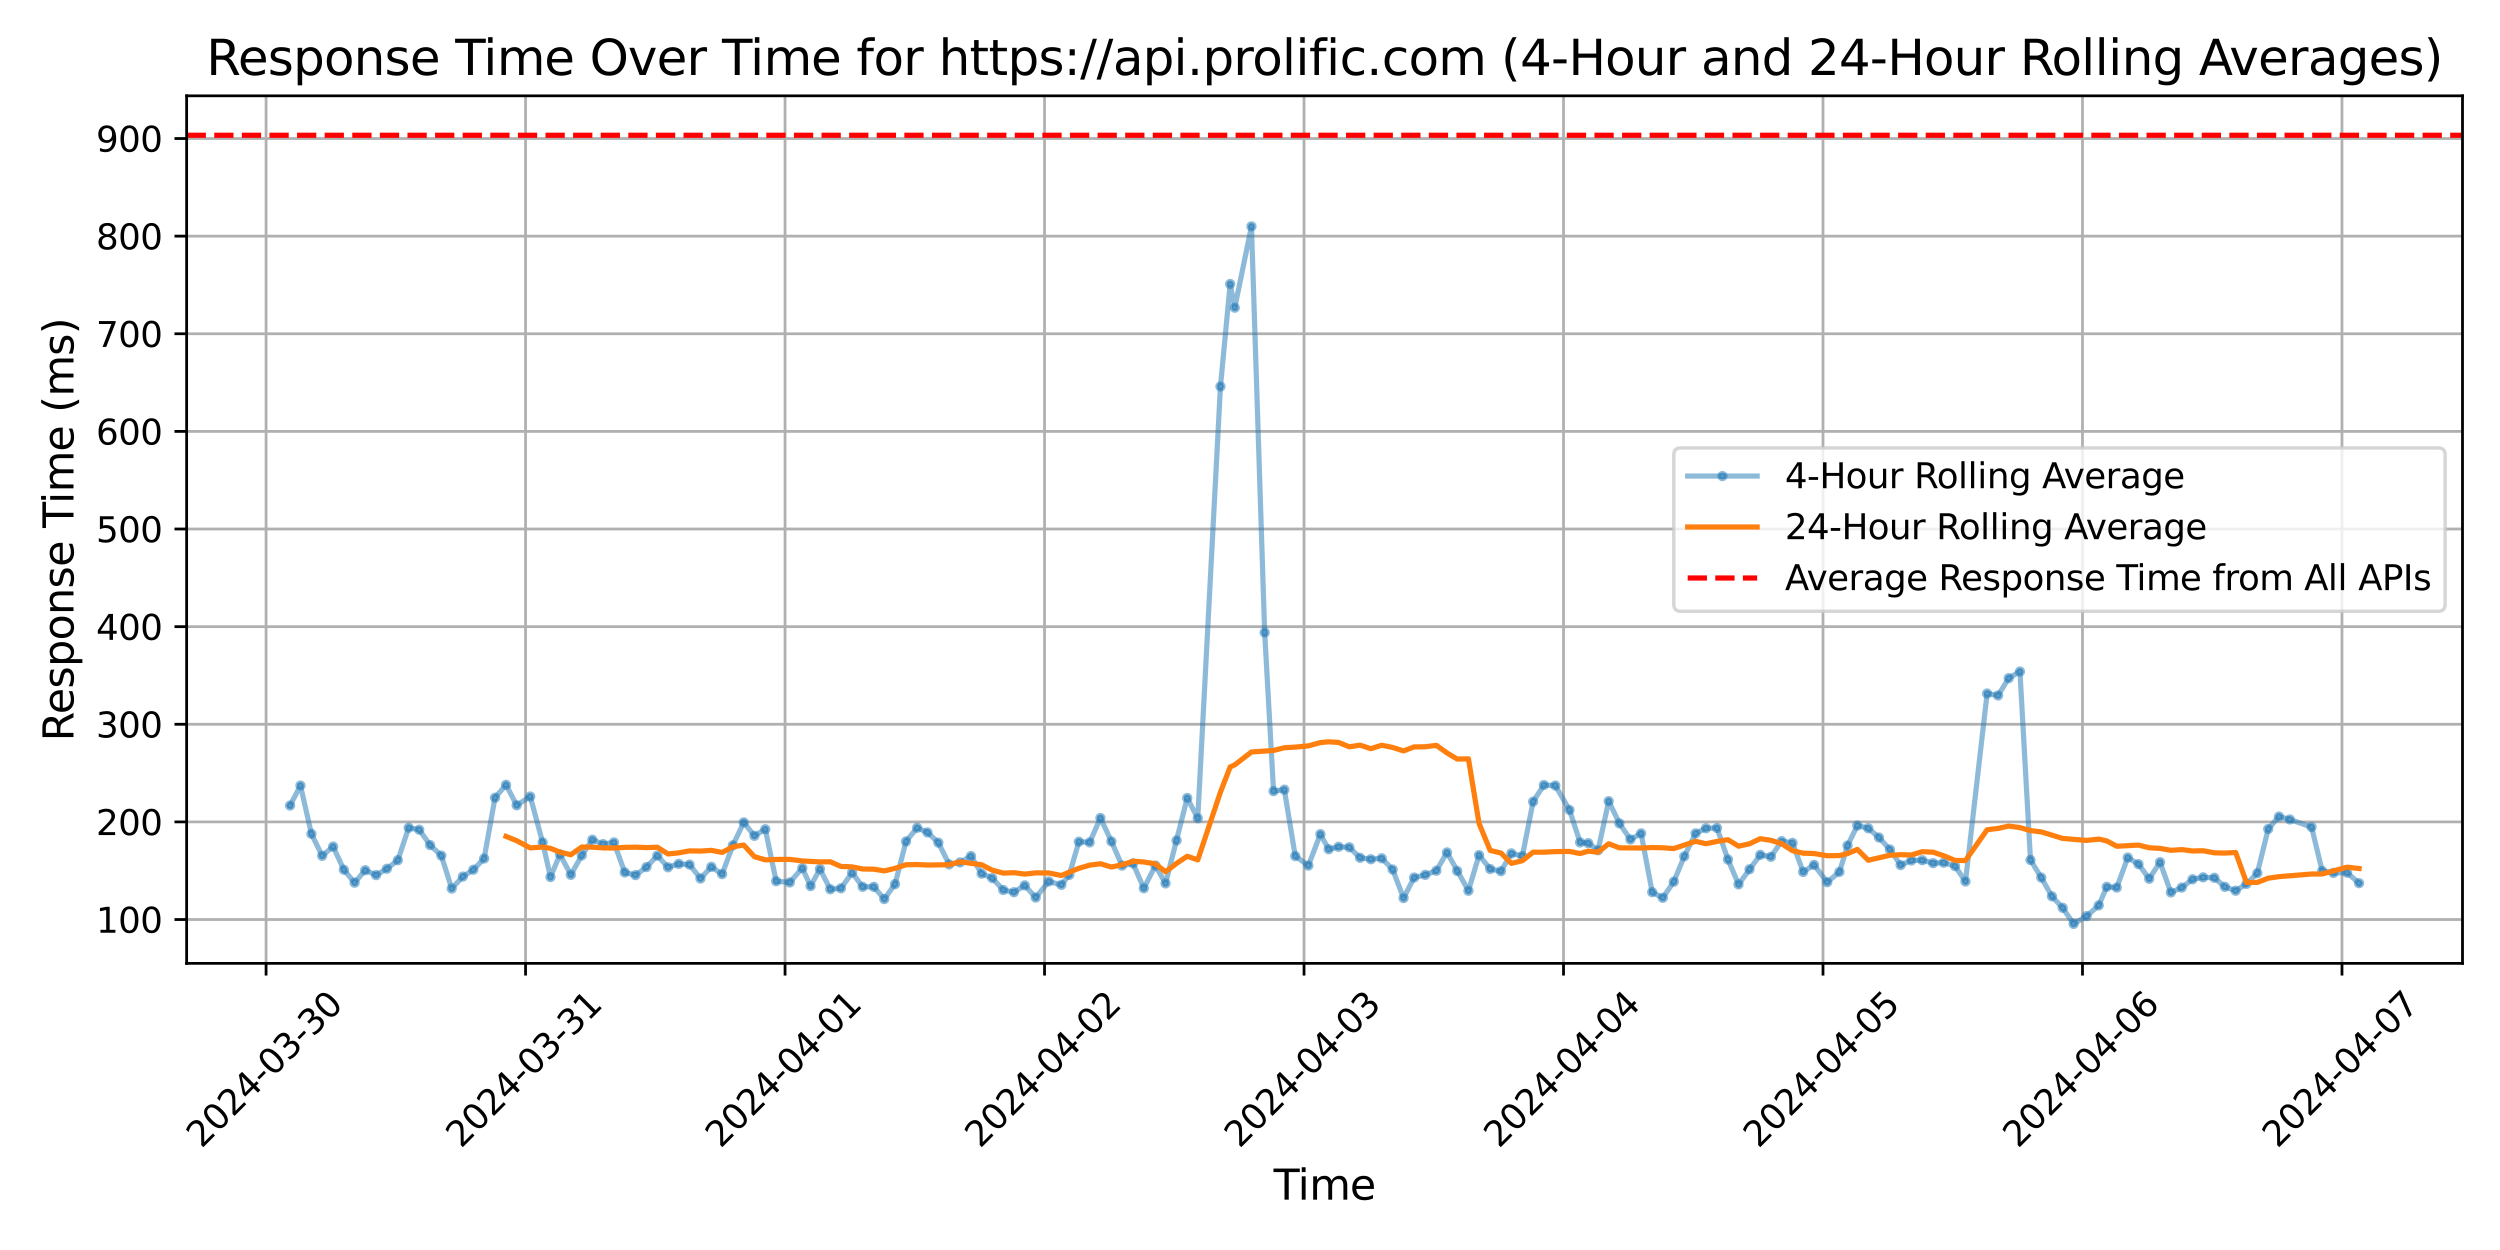 <?xml version="1.0" encoding="utf-8" standalone="no"?>
<!DOCTYPE svg PUBLIC "-//W3C//DTD SVG 1.1//EN"
  "http://www.w3.org/Graphics/SVG/1.1/DTD/svg11.dtd">
<svg xmlns:xlink="http://www.w3.org/1999/xlink" width="720pt" height="360pt" viewBox="0 0 720 360" xmlns="http://www.w3.org/2000/svg" version="1.1">
 <defs>
  <style type="text/css">*{stroke-linejoin: round; stroke-linecap: butt}</style>
 </defs>
 <g id="figure_1">
  <g id="patch_1">
   <path d="M 0 360 
L 720 360 
L 720 0 
L 0 0 
z
" style="fill: #ffffff"/>
  </g>
  <g id="axes_1">
   <g id="patch_2">
    <path d="M 53.75 277.447 
L 709.2 277.447 
L 709.2 27.6 
L 53.75 27.6 
z
" style="fill: #ffffff"/>
   </g>
   <g id="matplotlib.axis_1">
    <g id="xtick_1">
     <g id="line2d_1">
      <path d="M 76.629 277.447 
L 76.629 27.6 
" clip-path="url(#pe8a12fde4e)" style="fill: none; stroke: #b0b0b0; stroke-width: 0.8; stroke-linecap: square"/>
     </g>
     <g id="line2d_2">
      <defs>
       <path id="m4c6c2232f7" d="M 0 0 
L 0 3.5 
" style="stroke: #000000; stroke-width: 0.8"/>
      </defs>
      <g>
       <use xlink:href="#m4c6c2232f7" x="76.629" y="277.447" style="stroke: #000000; stroke-width: 0.8"/>
      </g>
     </g>
     <g id="text_1">
      <!-- 2024-03-30 -->
      <g transform="translate(58.033 330.914) rotate(-45) scale(0.1 -0.1)">
       <defs>
        <path id="DejaVuSans-32" d="M 1228 531 
L 3431 531 
L 3431 0 
L 469 0 
L 469 531 
Q 828 903 1448 1529 
Q 2069 2156 2228 2338 
Q 2531 2678 2651 2914 
Q 2772 3150 2772 3378 
Q 2772 3750 2511 3984 
Q 2250 4219 1831 4219 
Q 1534 4219 1204 4116 
Q 875 4013 500 3803 
L 500 4441 
Q 881 4594 1212 4672 
Q 1544 4750 1819 4750 
Q 2544 4750 2975 4387 
Q 3406 4025 3406 3419 
Q 3406 3131 3298 2873 
Q 3191 2616 2906 2266 
Q 2828 2175 2409 1742 
Q 1991 1309 1228 531 
z
" transform="scale(0.016)"/>
        <path id="DejaVuSans-30" d="M 2034 4250 
Q 1547 4250 1301 3770 
Q 1056 3291 1056 2328 
Q 1056 1369 1301 889 
Q 1547 409 2034 409 
Q 2525 409 2770 889 
Q 3016 1369 3016 2328 
Q 3016 3291 2770 3770 
Q 2525 4250 2034 4250 
z
M 2034 4750 
Q 2819 4750 3233 4129 
Q 3647 3509 3647 2328 
Q 3647 1150 3233 529 
Q 2819 -91 2034 -91 
Q 1250 -91 836 529 
Q 422 1150 422 2328 
Q 422 3509 836 4129 
Q 1250 4750 2034 4750 
z
" transform="scale(0.016)"/>
        <path id="DejaVuSans-34" d="M 2419 4116 
L 825 1625 
L 2419 1625 
L 2419 4116 
z
M 2253 4666 
L 3047 4666 
L 3047 1625 
L 3713 1625 
L 3713 1100 
L 3047 1100 
L 3047 0 
L 2419 0 
L 2419 1100 
L 313 1100 
L 313 1709 
L 2253 4666 
z
" transform="scale(0.016)"/>
        <path id="DejaVuSans-2d" d="M 313 2009 
L 1997 2009 
L 1997 1497 
L 313 1497 
L 313 2009 
z
" transform="scale(0.016)"/>
        <path id="DejaVuSans-33" d="M 2597 2516 
Q 3050 2419 3304 2112 
Q 3559 1806 3559 1356 
Q 3559 666 3084 287 
Q 2609 -91 1734 -91 
Q 1441 -91 1130 -33 
Q 819 25 488 141 
L 488 750 
Q 750 597 1062 519 
Q 1375 441 1716 441 
Q 2309 441 2620 675 
Q 2931 909 2931 1356 
Q 2931 1769 2642 2001 
Q 2353 2234 1838 2234 
L 1294 2234 
L 1294 2753 
L 1863 2753 
Q 2328 2753 2575 2939 
Q 2822 3125 2822 3475 
Q 2822 3834 2567 4026 
Q 2313 4219 1838 4219 
Q 1578 4219 1281 4162 
Q 984 4106 628 3988 
L 628 4550 
Q 988 4650 1302 4700 
Q 1616 4750 1894 4750 
Q 2613 4750 3031 4423 
Q 3450 4097 3450 3541 
Q 3450 3153 3228 2886 
Q 3006 2619 2597 2516 
z
" transform="scale(0.016)"/>
       </defs>
       <use xlink:href="#DejaVuSans-32"/>
       <use xlink:href="#DejaVuSans-30" x="63.623"/>
       <use xlink:href="#DejaVuSans-32" x="127.246"/>
       <use xlink:href="#DejaVuSans-34" x="190.869"/>
       <use xlink:href="#DejaVuSans-2d" x="254.492"/>
       <use xlink:href="#DejaVuSans-30" x="290.576"/>
       <use xlink:href="#DejaVuSans-33" x="354.199"/>
       <use xlink:href="#DejaVuSans-2d" x="417.822"/>
       <use xlink:href="#DejaVuSans-33" x="453.906"/>
       <use xlink:href="#DejaVuSans-30" x="517.529"/>
      </g>
     </g>
    </g>
    <g id="xtick_2">
     <g id="line2d_3">
      <path d="M 151.361 277.447 
L 151.361 27.6 
" clip-path="url(#pe8a12fde4e)" style="fill: none; stroke: #b0b0b0; stroke-width: 0.8; stroke-linecap: square"/>
     </g>
     <g id="line2d_4">
      <g>
       <use xlink:href="#m4c6c2232f7" x="151.361" y="277.447" style="stroke: #000000; stroke-width: 0.8"/>
      </g>
     </g>
     <g id="text_2">
      <!-- 2024-03-31 -->
      <g transform="translate(132.765 330.914) rotate(-45) scale(0.1 -0.1)">
       <defs>
        <path id="DejaVuSans-31" d="M 794 531 
L 1825 531 
L 1825 4091 
L 703 3866 
L 703 4441 
L 1819 4666 
L 2450 4666 
L 2450 531 
L 3481 531 
L 3481 0 
L 794 0 
L 794 531 
z
" transform="scale(0.016)"/>
       </defs>
       <use xlink:href="#DejaVuSans-32"/>
       <use xlink:href="#DejaVuSans-30" x="63.623"/>
       <use xlink:href="#DejaVuSans-32" x="127.246"/>
       <use xlink:href="#DejaVuSans-34" x="190.869"/>
       <use xlink:href="#DejaVuSans-2d" x="254.492"/>
       <use xlink:href="#DejaVuSans-30" x="290.576"/>
       <use xlink:href="#DejaVuSans-33" x="354.199"/>
       <use xlink:href="#DejaVuSans-2d" x="417.822"/>
       <use xlink:href="#DejaVuSans-33" x="453.906"/>
       <use xlink:href="#DejaVuSans-31" x="517.529"/>
      </g>
     </g>
    </g>
    <g id="xtick_3">
     <g id="line2d_5">
      <path d="M 226.094 277.447 
L 226.094 27.6 
" clip-path="url(#pe8a12fde4e)" style="fill: none; stroke: #b0b0b0; stroke-width: 0.8; stroke-linecap: square"/>
     </g>
     <g id="line2d_6">
      <g>
       <use xlink:href="#m4c6c2232f7" x="226.094" y="277.447" style="stroke: #000000; stroke-width: 0.8"/>
      </g>
     </g>
     <g id="text_3">
      <!-- 2024-04-01 -->
      <g transform="translate(207.498 330.914) rotate(-45) scale(0.1 -0.1)">
       <use xlink:href="#DejaVuSans-32"/>
       <use xlink:href="#DejaVuSans-30" x="63.623"/>
       <use xlink:href="#DejaVuSans-32" x="127.246"/>
       <use xlink:href="#DejaVuSans-34" x="190.869"/>
       <use xlink:href="#DejaVuSans-2d" x="254.492"/>
       <use xlink:href="#DejaVuSans-30" x="290.576"/>
       <use xlink:href="#DejaVuSans-34" x="354.199"/>
       <use xlink:href="#DejaVuSans-2d" x="417.822"/>
       <use xlink:href="#DejaVuSans-30" x="453.906"/>
       <use xlink:href="#DejaVuSans-31" x="517.529"/>
      </g>
     </g>
    </g>
    <g id="xtick_4">
     <g id="line2d_7">
      <path d="M 300.827 277.447 
L 300.827 27.6 
" clip-path="url(#pe8a12fde4e)" style="fill: none; stroke: #b0b0b0; stroke-width: 0.8; stroke-linecap: square"/>
     </g>
     <g id="line2d_8">
      <g>
       <use xlink:href="#m4c6c2232f7" x="300.827" y="277.447" style="stroke: #000000; stroke-width: 0.8"/>
      </g>
     </g>
     <g id="text_4">
      <!-- 2024-04-02 -->
      <g transform="translate(282.231 330.914) rotate(-45) scale(0.1 -0.1)">
       <use xlink:href="#DejaVuSans-32"/>
       <use xlink:href="#DejaVuSans-30" x="63.623"/>
       <use xlink:href="#DejaVuSans-32" x="127.246"/>
       <use xlink:href="#DejaVuSans-34" x="190.869"/>
       <use xlink:href="#DejaVuSans-2d" x="254.492"/>
       <use xlink:href="#DejaVuSans-30" x="290.576"/>
       <use xlink:href="#DejaVuSans-34" x="354.199"/>
       <use xlink:href="#DejaVuSans-2d" x="417.822"/>
       <use xlink:href="#DejaVuSans-30" x="453.906"/>
       <use xlink:href="#DejaVuSans-32" x="517.529"/>
      </g>
     </g>
    </g>
    <g id="xtick_5">
     <g id="line2d_9">
      <path d="M 375.559 277.447 
L 375.559 27.6 
" clip-path="url(#pe8a12fde4e)" style="fill: none; stroke: #b0b0b0; stroke-width: 0.8; stroke-linecap: square"/>
     </g>
     <g id="line2d_10">
      <g>
       <use xlink:href="#m4c6c2232f7" x="375.559" y="277.447" style="stroke: #000000; stroke-width: 0.8"/>
      </g>
     </g>
     <g id="text_5">
      <!-- 2024-04-03 -->
      <g transform="translate(356.963 330.914) rotate(-45) scale(0.1 -0.1)">
       <use xlink:href="#DejaVuSans-32"/>
       <use xlink:href="#DejaVuSans-30" x="63.623"/>
       <use xlink:href="#DejaVuSans-32" x="127.246"/>
       <use xlink:href="#DejaVuSans-34" x="190.869"/>
       <use xlink:href="#DejaVuSans-2d" x="254.492"/>
       <use xlink:href="#DejaVuSans-30" x="290.576"/>
       <use xlink:href="#DejaVuSans-34" x="354.199"/>
       <use xlink:href="#DejaVuSans-2d" x="417.822"/>
       <use xlink:href="#DejaVuSans-30" x="453.906"/>
       <use xlink:href="#DejaVuSans-33" x="517.529"/>
      </g>
     </g>
    </g>
    <g id="xtick_6">
     <g id="line2d_11">
      <path d="M 450.292 277.447 
L 450.292 27.6 
" clip-path="url(#pe8a12fde4e)" style="fill: none; stroke: #b0b0b0; stroke-width: 0.8; stroke-linecap: square"/>
     </g>
     <g id="line2d_12">
      <g>
       <use xlink:href="#m4c6c2232f7" x="450.292" y="277.447" style="stroke: #000000; stroke-width: 0.8"/>
      </g>
     </g>
     <g id="text_6">
      <!-- 2024-04-04 -->
      <g transform="translate(431.696 330.914) rotate(-45) scale(0.1 -0.1)">
       <use xlink:href="#DejaVuSans-32"/>
       <use xlink:href="#DejaVuSans-30" x="63.623"/>
       <use xlink:href="#DejaVuSans-32" x="127.246"/>
       <use xlink:href="#DejaVuSans-34" x="190.869"/>
       <use xlink:href="#DejaVuSans-2d" x="254.492"/>
       <use xlink:href="#DejaVuSans-30" x="290.576"/>
       <use xlink:href="#DejaVuSans-34" x="354.199"/>
       <use xlink:href="#DejaVuSans-2d" x="417.822"/>
       <use xlink:href="#DejaVuSans-30" x="453.906"/>
       <use xlink:href="#DejaVuSans-34" x="517.529"/>
      </g>
     </g>
    </g>
    <g id="xtick_7">
     <g id="line2d_13">
      <path d="M 525.025 277.447 
L 525.025 27.6 
" clip-path="url(#pe8a12fde4e)" style="fill: none; stroke: #b0b0b0; stroke-width: 0.8; stroke-linecap: square"/>
     </g>
     <g id="line2d_14">
      <g>
       <use xlink:href="#m4c6c2232f7" x="525.025" y="277.447" style="stroke: #000000; stroke-width: 0.8"/>
      </g>
     </g>
     <g id="text_7">
      <!-- 2024-04-05 -->
      <g transform="translate(506.429 330.914) rotate(-45) scale(0.1 -0.1)">
       <defs>
        <path id="DejaVuSans-35" d="M 691 4666 
L 3169 4666 
L 3169 4134 
L 1269 4134 
L 1269 2991 
Q 1406 3038 1543 3061 
Q 1681 3084 1819 3084 
Q 2600 3084 3056 2656 
Q 3513 2228 3513 1497 
Q 3513 744 3044 326 
Q 2575 -91 1722 -91 
Q 1428 -91 1123 -41 
Q 819 9 494 109 
L 494 744 
Q 775 591 1075 516 
Q 1375 441 1709 441 
Q 2250 441 2565 725 
Q 2881 1009 2881 1497 
Q 2881 1984 2565 2268 
Q 2250 2553 1709 2553 
Q 1456 2553 1204 2497 
Q 953 2441 691 2322 
L 691 4666 
z
" transform="scale(0.016)"/>
       </defs>
       <use xlink:href="#DejaVuSans-32"/>
       <use xlink:href="#DejaVuSans-30" x="63.623"/>
       <use xlink:href="#DejaVuSans-32" x="127.246"/>
       <use xlink:href="#DejaVuSans-34" x="190.869"/>
       <use xlink:href="#DejaVuSans-2d" x="254.492"/>
       <use xlink:href="#DejaVuSans-30" x="290.576"/>
       <use xlink:href="#DejaVuSans-34" x="354.199"/>
       <use xlink:href="#DejaVuSans-2d" x="417.822"/>
       <use xlink:href="#DejaVuSans-30" x="453.906"/>
       <use xlink:href="#DejaVuSans-35" x="517.529"/>
      </g>
     </g>
    </g>
    <g id="xtick_8">
     <g id="line2d_15">
      <path d="M 599.757 277.447 
L 599.757 27.6 
" clip-path="url(#pe8a12fde4e)" style="fill: none; stroke: #b0b0b0; stroke-width: 0.8; stroke-linecap: square"/>
     </g>
     <g id="line2d_16">
      <g>
       <use xlink:href="#m4c6c2232f7" x="599.757" y="277.447" style="stroke: #000000; stroke-width: 0.8"/>
      </g>
     </g>
     <g id="text_8">
      <!-- 2024-04-06 -->
      <g transform="translate(581.162 330.914) rotate(-45) scale(0.1 -0.1)">
       <defs>
        <path id="DejaVuSans-36" d="M 2113 2584 
Q 1688 2584 1439 2293 
Q 1191 2003 1191 1497 
Q 1191 994 1439 701 
Q 1688 409 2113 409 
Q 2538 409 2786 701 
Q 3034 994 3034 1497 
Q 3034 2003 2786 2293 
Q 2538 2584 2113 2584 
z
M 3366 4563 
L 3366 3988 
Q 3128 4100 2886 4159 
Q 2644 4219 2406 4219 
Q 1781 4219 1451 3797 
Q 1122 3375 1075 2522 
Q 1259 2794 1537 2939 
Q 1816 3084 2150 3084 
Q 2853 3084 3261 2657 
Q 3669 2231 3669 1497 
Q 3669 778 3244 343 
Q 2819 -91 2113 -91 
Q 1303 -91 875 529 
Q 447 1150 447 2328 
Q 447 3434 972 4092 
Q 1497 4750 2381 4750 
Q 2619 4750 2861 4703 
Q 3103 4656 3366 4563 
z
" transform="scale(0.016)"/>
       </defs>
       <use xlink:href="#DejaVuSans-32"/>
       <use xlink:href="#DejaVuSans-30" x="63.623"/>
       <use xlink:href="#DejaVuSans-32" x="127.246"/>
       <use xlink:href="#DejaVuSans-34" x="190.869"/>
       <use xlink:href="#DejaVuSans-2d" x="254.492"/>
       <use xlink:href="#DejaVuSans-30" x="290.576"/>
       <use xlink:href="#DejaVuSans-34" x="354.199"/>
       <use xlink:href="#DejaVuSans-2d" x="417.822"/>
       <use xlink:href="#DejaVuSans-30" x="453.906"/>
       <use xlink:href="#DejaVuSans-36" x="517.529"/>
      </g>
     </g>
    </g>
    <g id="xtick_9">
     <g id="line2d_17">
      <path d="M 674.49 277.447 
L 674.49 27.6 
" clip-path="url(#pe8a12fde4e)" style="fill: none; stroke: #b0b0b0; stroke-width: 0.8; stroke-linecap: square"/>
     </g>
     <g id="line2d_18">
      <g>
       <use xlink:href="#m4c6c2232f7" x="674.49" y="277.447" style="stroke: #000000; stroke-width: 0.8"/>
      </g>
     </g>
     <g id="text_9">
      <!-- 2024-04-07 -->
      <g transform="translate(655.894 330.914) rotate(-45) scale(0.1 -0.1)">
       <defs>
        <path id="DejaVuSans-37" d="M 525 4666 
L 3525 4666 
L 3525 4397 
L 1831 0 
L 1172 0 
L 2766 4134 
L 525 4134 
L 525 4666 
z
" transform="scale(0.016)"/>
       </defs>
       <use xlink:href="#DejaVuSans-32"/>
       <use xlink:href="#DejaVuSans-30" x="63.623"/>
       <use xlink:href="#DejaVuSans-32" x="127.246"/>
       <use xlink:href="#DejaVuSans-34" x="190.869"/>
       <use xlink:href="#DejaVuSans-2d" x="254.492"/>
       <use xlink:href="#DejaVuSans-30" x="290.576"/>
       <use xlink:href="#DejaVuSans-34" x="354.199"/>
       <use xlink:href="#DejaVuSans-2d" x="417.822"/>
       <use xlink:href="#DejaVuSans-30" x="453.906"/>
       <use xlink:href="#DejaVuSans-37" x="517.529"/>
      </g>
     </g>
    </g>
    <g id="text_10">
     <!-- Time -->
     <g transform="translate(366.795 345.502) scale(0.12 -0.12)">
      <defs>
       <path id="DejaVuSans-54" d="M -19 4666 
L 3928 4666 
L 3928 4134 
L 2272 4134 
L 2272 0 
L 1638 0 
L 1638 4134 
L -19 4134 
L -19 4666 
z
" transform="scale(0.016)"/>
       <path id="DejaVuSans-69" d="M 603 3500 
L 1178 3500 
L 1178 0 
L 603 0 
L 603 3500 
z
M 603 4863 
L 1178 4863 
L 1178 4134 
L 603 4134 
L 603 4863 
z
" transform="scale(0.016)"/>
       <path id="DejaVuSans-6d" d="M 3328 2828 
Q 3544 3216 3844 3400 
Q 4144 3584 4550 3584 
Q 5097 3584 5394 3201 
Q 5691 2819 5691 2113 
L 5691 0 
L 5113 0 
L 5113 2094 
Q 5113 2597 4934 2840 
Q 4756 3084 4391 3084 
Q 3944 3084 3684 2787 
Q 3425 2491 3425 1978 
L 3425 0 
L 2847 0 
L 2847 2094 
Q 2847 2600 2669 2842 
Q 2491 3084 2119 3084 
Q 1678 3084 1418 2786 
Q 1159 2488 1159 1978 
L 1159 0 
L 581 0 
L 581 3500 
L 1159 3500 
L 1159 2956 
Q 1356 3278 1631 3431 
Q 1906 3584 2284 3584 
Q 2666 3584 2933 3390 
Q 3200 3197 3328 2828 
z
" transform="scale(0.016)"/>
       <path id="DejaVuSans-65" d="M 3597 1894 
L 3597 1613 
L 953 1613 
Q 991 1019 1311 708 
Q 1631 397 2203 397 
Q 2534 397 2845 478 
Q 3156 559 3463 722 
L 3463 178 
Q 3153 47 2828 -22 
Q 2503 -91 2169 -91 
Q 1331 -91 842 396 
Q 353 884 353 1716 
Q 353 2575 817 3079 
Q 1281 3584 2069 3584 
Q 2775 3584 3186 3129 
Q 3597 2675 3597 1894 
z
M 3022 2063 
Q 3016 2534 2758 2815 
Q 2500 3097 2075 3097 
Q 1594 3097 1305 2825 
Q 1016 2553 972 2059 
L 3022 2063 
z
" transform="scale(0.016)"/>
      </defs>
      <use xlink:href="#DejaVuSans-54"/>
      <use xlink:href="#DejaVuSans-69" x="57.959"/>
      <use xlink:href="#DejaVuSans-6d" x="85.742"/>
      <use xlink:href="#DejaVuSans-65" x="183.154"/>
     </g>
    </g>
   </g>
   <g id="matplotlib.axis_2">
    <g id="ytick_1">
     <g id="line2d_19">
      <path d="M 53.75 264.825 
L 709.2 264.825 
" clip-path="url(#pe8a12fde4e)" style="fill: none; stroke: #b0b0b0; stroke-width: 0.8; stroke-linecap: square"/>
     </g>
     <g id="line2d_20">
      <defs>
       <path id="mbfe29a71f7" d="M 0 0 
L -3.5 0 
" style="stroke: #000000; stroke-width: 0.8"/>
      </defs>
      <g>
       <use xlink:href="#mbfe29a71f7" x="53.75" y="264.825" style="stroke: #000000; stroke-width: 0.8"/>
      </g>
     </g>
     <g id="text_11">
      <!-- 100 -->
      <g transform="translate(27.663 268.624) scale(0.1 -0.1)">
       <use xlink:href="#DejaVuSans-31"/>
       <use xlink:href="#DejaVuSans-30" x="63.623"/>
       <use xlink:href="#DejaVuSans-30" x="127.246"/>
      </g>
     </g>
    </g>
    <g id="ytick_2">
     <g id="line2d_21">
      <path d="M 53.75 236.708 
L 709.2 236.708 
" clip-path="url(#pe8a12fde4e)" style="fill: none; stroke: #b0b0b0; stroke-width: 0.8; stroke-linecap: square"/>
     </g>
     <g id="line2d_22">
      <g>
       <use xlink:href="#mbfe29a71f7" x="53.75" y="236.708" style="stroke: #000000; stroke-width: 0.8"/>
      </g>
     </g>
     <g id="text_12">
      <!-- 200 -->
      <g transform="translate(27.663 240.507) scale(0.1 -0.1)">
       <use xlink:href="#DejaVuSans-32"/>
       <use xlink:href="#DejaVuSans-30" x="63.623"/>
       <use xlink:href="#DejaVuSans-30" x="127.246"/>
      </g>
     </g>
    </g>
    <g id="ytick_3">
     <g id="line2d_23">
      <path d="M 53.75 208.592 
L 709.2 208.592 
" clip-path="url(#pe8a12fde4e)" style="fill: none; stroke: #b0b0b0; stroke-width: 0.8; stroke-linecap: square"/>
     </g>
     <g id="line2d_24">
      <g>
       <use xlink:href="#mbfe29a71f7" x="53.75" y="208.592" style="stroke: #000000; stroke-width: 0.8"/>
      </g>
     </g>
     <g id="text_13">
      <!-- 300 -->
      <g transform="translate(27.663 212.391) scale(0.1 -0.1)">
       <use xlink:href="#DejaVuSans-33"/>
       <use xlink:href="#DejaVuSans-30" x="63.623"/>
       <use xlink:href="#DejaVuSans-30" x="127.246"/>
      </g>
     </g>
    </g>
    <g id="ytick_4">
     <g id="line2d_25">
      <path d="M 53.75 180.475 
L 709.2 180.475 
" clip-path="url(#pe8a12fde4e)" style="fill: none; stroke: #b0b0b0; stroke-width: 0.8; stroke-linecap: square"/>
     </g>
     <g id="line2d_26">
      <g>
       <use xlink:href="#mbfe29a71f7" x="53.75" y="180.475" style="stroke: #000000; stroke-width: 0.8"/>
      </g>
     </g>
     <g id="text_14">
      <!-- 400 -->
      <g transform="translate(27.663 184.274) scale(0.1 -0.1)">
       <use xlink:href="#DejaVuSans-34"/>
       <use xlink:href="#DejaVuSans-30" x="63.623"/>
       <use xlink:href="#DejaVuSans-30" x="127.246"/>
      </g>
     </g>
    </g>
    <g id="ytick_5">
     <g id="line2d_27">
      <path d="M 53.75 152.358 
L 709.2 152.358 
" clip-path="url(#pe8a12fde4e)" style="fill: none; stroke: #b0b0b0; stroke-width: 0.8; stroke-linecap: square"/>
     </g>
     <g id="line2d_28">
      <g>
       <use xlink:href="#mbfe29a71f7" x="53.75" y="152.358" style="stroke: #000000; stroke-width: 0.8"/>
      </g>
     </g>
     <g id="text_15">
      <!-- 500 -->
      <g transform="translate(27.663 156.158) scale(0.1 -0.1)">
       <use xlink:href="#DejaVuSans-35"/>
       <use xlink:href="#DejaVuSans-30" x="63.623"/>
       <use xlink:href="#DejaVuSans-30" x="127.246"/>
      </g>
     </g>
    </g>
    <g id="ytick_6">
     <g id="line2d_29">
      <path d="M 53.75 124.242 
L 709.2 124.242 
" clip-path="url(#pe8a12fde4e)" style="fill: none; stroke: #b0b0b0; stroke-width: 0.8; stroke-linecap: square"/>
     </g>
     <g id="line2d_30">
      <g>
       <use xlink:href="#mbfe29a71f7" x="53.75" y="124.242" style="stroke: #000000; stroke-width: 0.8"/>
      </g>
     </g>
     <g id="text_16">
      <!-- 600 -->
      <g transform="translate(27.663 128.041) scale(0.1 -0.1)">
       <use xlink:href="#DejaVuSans-36"/>
       <use xlink:href="#DejaVuSans-30" x="63.623"/>
       <use xlink:href="#DejaVuSans-30" x="127.246"/>
      </g>
     </g>
    </g>
    <g id="ytick_7">
     <g id="line2d_31">
      <path d="M 53.75 96.125 
L 709.2 96.125 
" clip-path="url(#pe8a12fde4e)" style="fill: none; stroke: #b0b0b0; stroke-width: 0.8; stroke-linecap: square"/>
     </g>
     <g id="line2d_32">
      <g>
       <use xlink:href="#mbfe29a71f7" x="53.75" y="96.125" style="stroke: #000000; stroke-width: 0.8"/>
      </g>
     </g>
     <g id="text_17">
      <!-- 700 -->
      <g transform="translate(27.663 99.925) scale(0.1 -0.1)">
       <use xlink:href="#DejaVuSans-37"/>
       <use xlink:href="#DejaVuSans-30" x="63.623"/>
       <use xlink:href="#DejaVuSans-30" x="127.246"/>
      </g>
     </g>
    </g>
    <g id="ytick_8">
     <g id="line2d_33">
      <path d="M 53.75 68.009 
L 709.2 68.009 
" clip-path="url(#pe8a12fde4e)" style="fill: none; stroke: #b0b0b0; stroke-width: 0.8; stroke-linecap: square"/>
     </g>
     <g id="line2d_34">
      <g>
       <use xlink:href="#mbfe29a71f7" x="53.75" y="68.009" style="stroke: #000000; stroke-width: 0.8"/>
      </g>
     </g>
     <g id="text_18">
      <!-- 800 -->
      <g transform="translate(27.663 71.808) scale(0.1 -0.1)">
       <defs>
        <path id="DejaVuSans-38" d="M 2034 2216 
Q 1584 2216 1326 1975 
Q 1069 1734 1069 1313 
Q 1069 891 1326 650 
Q 1584 409 2034 409 
Q 2484 409 2743 651 
Q 3003 894 3003 1313 
Q 3003 1734 2745 1975 
Q 2488 2216 2034 2216 
z
M 1403 2484 
Q 997 2584 770 2862 
Q 544 3141 544 3541 
Q 544 4100 942 4425 
Q 1341 4750 2034 4750 
Q 2731 4750 3128 4425 
Q 3525 4100 3525 3541 
Q 3525 3141 3298 2862 
Q 3072 2584 2669 2484 
Q 3125 2378 3379 2068 
Q 3634 1759 3634 1313 
Q 3634 634 3220 271 
Q 2806 -91 2034 -91 
Q 1263 -91 848 271 
Q 434 634 434 1313 
Q 434 1759 690 2068 
Q 947 2378 1403 2484 
z
M 1172 3481 
Q 1172 3119 1398 2916 
Q 1625 2713 2034 2713 
Q 2441 2713 2670 2916 
Q 2900 3119 2900 3481 
Q 2900 3844 2670 4047 
Q 2441 4250 2034 4250 
Q 1625 4250 1398 4047 
Q 1172 3844 1172 3481 
z
" transform="scale(0.016)"/>
       </defs>
       <use xlink:href="#DejaVuSans-38"/>
       <use xlink:href="#DejaVuSans-30" x="63.623"/>
       <use xlink:href="#DejaVuSans-30" x="127.246"/>
      </g>
     </g>
    </g>
    <g id="ytick_9">
     <g id="line2d_35">
      <path d="M 53.75 39.892 
L 709.2 39.892 
" clip-path="url(#pe8a12fde4e)" style="fill: none; stroke: #b0b0b0; stroke-width: 0.8; stroke-linecap: square"/>
     </g>
     <g id="line2d_36">
      <g>
       <use xlink:href="#mbfe29a71f7" x="53.75" y="39.892" style="stroke: #000000; stroke-width: 0.8"/>
      </g>
     </g>
     <g id="text_19">
      <!-- 900 -->
      <g transform="translate(27.663 43.691) scale(0.1 -0.1)">
       <defs>
        <path id="DejaVuSans-39" d="M 703 97 
L 703 672 
Q 941 559 1184 500 
Q 1428 441 1663 441 
Q 2288 441 2617 861 
Q 2947 1281 2994 2138 
Q 2813 1869 2534 1725 
Q 2256 1581 1919 1581 
Q 1219 1581 811 2004 
Q 403 2428 403 3163 
Q 403 3881 828 4315 
Q 1253 4750 1959 4750 
Q 2769 4750 3195 4129 
Q 3622 3509 3622 2328 
Q 3622 1225 3098 567 
Q 2575 -91 1691 -91 
Q 1453 -91 1209 -44 
Q 966 3 703 97 
z
M 1959 2075 
Q 2384 2075 2632 2365 
Q 2881 2656 2881 3163 
Q 2881 3666 2632 3958 
Q 2384 4250 1959 4250 
Q 1534 4250 1286 3958 
Q 1038 3666 1038 3163 
Q 1038 2656 1286 2365 
Q 1534 2075 1959 2075 
z
" transform="scale(0.016)"/>
       </defs>
       <use xlink:href="#DejaVuSans-39"/>
       <use xlink:href="#DejaVuSans-30" x="63.623"/>
       <use xlink:href="#DejaVuSans-30" x="127.246"/>
      </g>
     </g>
    </g>
    <g id="text_20">
     <!-- Response Time (ms) -->
     <g transform="translate(21.167 213.486) rotate(-90) scale(0.12 -0.12)">
      <defs>
       <path id="DejaVuSans-52" d="M 2841 2188 
Q 3044 2119 3236 1894 
Q 3428 1669 3622 1275 
L 4263 0 
L 3584 0 
L 2988 1197 
Q 2756 1666 2539 1819 
Q 2322 1972 1947 1972 
L 1259 1972 
L 1259 0 
L 628 0 
L 628 4666 
L 2053 4666 
Q 2853 4666 3247 4331 
Q 3641 3997 3641 3322 
Q 3641 2881 3436 2590 
Q 3231 2300 2841 2188 
z
M 1259 4147 
L 1259 2491 
L 2053 2491 
Q 2509 2491 2742 2702 
Q 2975 2913 2975 3322 
Q 2975 3731 2742 3939 
Q 2509 4147 2053 4147 
L 1259 4147 
z
" transform="scale(0.016)"/>
       <path id="DejaVuSans-73" d="M 2834 3397 
L 2834 2853 
Q 2591 2978 2328 3040 
Q 2066 3103 1784 3103 
Q 1356 3103 1142 2972 
Q 928 2841 928 2578 
Q 928 2378 1081 2264 
Q 1234 2150 1697 2047 
L 1894 2003 
Q 2506 1872 2764 1633 
Q 3022 1394 3022 966 
Q 3022 478 2636 193 
Q 2250 -91 1575 -91 
Q 1294 -91 989 -36 
Q 684 19 347 128 
L 347 722 
Q 666 556 975 473 
Q 1284 391 1588 391 
Q 1994 391 2212 530 
Q 2431 669 2431 922 
Q 2431 1156 2273 1281 
Q 2116 1406 1581 1522 
L 1381 1569 
Q 847 1681 609 1914 
Q 372 2147 372 2553 
Q 372 3047 722 3315 
Q 1072 3584 1716 3584 
Q 2034 3584 2315 3537 
Q 2597 3491 2834 3397 
z
" transform="scale(0.016)"/>
       <path id="DejaVuSans-70" d="M 1159 525 
L 1159 -1331 
L 581 -1331 
L 581 3500 
L 1159 3500 
L 1159 2969 
Q 1341 3281 1617 3432 
Q 1894 3584 2278 3584 
Q 2916 3584 3314 3078 
Q 3713 2572 3713 1747 
Q 3713 922 3314 415 
Q 2916 -91 2278 -91 
Q 1894 -91 1617 61 
Q 1341 213 1159 525 
z
M 3116 1747 
Q 3116 2381 2855 2742 
Q 2594 3103 2138 3103 
Q 1681 3103 1420 2742 
Q 1159 2381 1159 1747 
Q 1159 1113 1420 752 
Q 1681 391 2138 391 
Q 2594 391 2855 752 
Q 3116 1113 3116 1747 
z
" transform="scale(0.016)"/>
       <path id="DejaVuSans-6f" d="M 1959 3097 
Q 1497 3097 1228 2736 
Q 959 2375 959 1747 
Q 959 1119 1226 758 
Q 1494 397 1959 397 
Q 2419 397 2687 759 
Q 2956 1122 2956 1747 
Q 2956 2369 2687 2733 
Q 2419 3097 1959 3097 
z
M 1959 3584 
Q 2709 3584 3137 3096 
Q 3566 2609 3566 1747 
Q 3566 888 3137 398 
Q 2709 -91 1959 -91 
Q 1206 -91 779 398 
Q 353 888 353 1747 
Q 353 2609 779 3096 
Q 1206 3584 1959 3584 
z
" transform="scale(0.016)"/>
       <path id="DejaVuSans-6e" d="M 3513 2113 
L 3513 0 
L 2938 0 
L 2938 2094 
Q 2938 2591 2744 2837 
Q 2550 3084 2163 3084 
Q 1697 3084 1428 2787 
Q 1159 2491 1159 1978 
L 1159 0 
L 581 0 
L 581 3500 
L 1159 3500 
L 1159 2956 
Q 1366 3272 1645 3428 
Q 1925 3584 2291 3584 
Q 2894 3584 3203 3211 
Q 3513 2838 3513 2113 
z
" transform="scale(0.016)"/>
       <path id="DejaVuSans-20" transform="scale(0.016)"/>
       <path id="DejaVuSans-28" d="M 1984 4856 
Q 1566 4138 1362 3434 
Q 1159 2731 1159 2009 
Q 1159 1288 1364 580 
Q 1569 -128 1984 -844 
L 1484 -844 
Q 1016 -109 783 600 
Q 550 1309 550 2009 
Q 550 2706 781 3412 
Q 1013 4119 1484 4856 
L 1984 4856 
z
" transform="scale(0.016)"/>
       <path id="DejaVuSans-29" d="M 513 4856 
L 1013 4856 
Q 1481 4119 1714 3412 
Q 1947 2706 1947 2009 
Q 1947 1309 1714 600 
Q 1481 -109 1013 -844 
L 513 -844 
Q 928 -128 1133 580 
Q 1338 1288 1338 2009 
Q 1338 2731 1133 3434 
Q 928 4138 513 4856 
z
" transform="scale(0.016)"/>
      </defs>
      <use xlink:href="#DejaVuSans-52"/>
      <use xlink:href="#DejaVuSans-65" x="64.982"/>
      <use xlink:href="#DejaVuSans-73" x="126.506"/>
      <use xlink:href="#DejaVuSans-70" x="178.605"/>
      <use xlink:href="#DejaVuSans-6f" x="242.082"/>
      <use xlink:href="#DejaVuSans-6e" x="303.264"/>
      <use xlink:href="#DejaVuSans-73" x="366.643"/>
      <use xlink:href="#DejaVuSans-65" x="418.742"/>
      <use xlink:href="#DejaVuSans-20" x="480.266"/>
      <use xlink:href="#DejaVuSans-54" x="512.053"/>
      <use xlink:href="#DejaVuSans-69" x="570.012"/>
      <use xlink:href="#DejaVuSans-6d" x="597.795"/>
      <use xlink:href="#DejaVuSans-65" x="695.207"/>
      <use xlink:href="#DejaVuSans-20" x="756.73"/>
      <use xlink:href="#DejaVuSans-28" x="788.518"/>
      <use xlink:href="#DejaVuSans-6d" x="827.531"/>
      <use xlink:href="#DejaVuSans-73" x="924.943"/>
      <use xlink:href="#DejaVuSans-29" x="977.043"/>
     </g>
    </g>
   </g>
   <g id="line2d_37">
    <path d="M 83.543 231.999 
L 86.534 226.235 
L 89.687 240.152 
L 92.784 246.479 
L 95.936 243.808 
L 99.022 250.485 
L 102.128 254.211 
L 105.183 250.626 
L 108.317 252.032 
L 111.423 250.204 
L 114.576 247.744 
L 117.701 238.395 
L 120.743 238.958 
L 123.858 243.386 
L 127.1 246.408 
L 130.093 255.898 
L 133.299 252.453 
L 136.317 250.485 
L 139.429 247.252 
L 142.56 229.749 
L 145.738 226.024 
L 148.806 231.928 
L 152.705 229.398 
L 156.281 242.613 
L 158.536 252.594 
L 161.281 246.057 
L 164.4 251.961 
L 167.55 246.338 
L 170.587 241.839 
L 173.695 243.105 
L 176.821 242.613 
L 179.923 251.258 
L 183.03 252.032 
L 186.186 249.712 
L 189.318 246.408 
L 192.383 249.782 
L 195.475 248.798 
L 198.593 249.009 
L 201.735 253.016 
L 204.86 249.642 
L 207.966 251.751 
L 211.058 243.456 
L 214.204 236.849 
L 217.268 240.715 
L 220.406 238.817 
L 223.529 253.789 
L 227.457 254.14 
L 231.062 249.993 
L 233.444 255.195 
L 236.143 250.274 
L 239.117 256.109 
L 242.196 255.827 
L 245.406 251.329 
L 248.446 255.406 
L 251.648 255.406 
L 254.674 258.92 
L 257.77 254.632 
L 260.939 242.331 
L 264.139 238.395 
L 267.112 239.731 
L 270.256 242.683 
L 273.344 248.939 
L 276.483 248.377 
L 279.641 246.549 
L 282.705 251.61 
L 285.754 252.875 
L 288.932 256.319 
L 292.017 256.952 
L 295.132 254.984 
L 298.288 258.499 
L 302.038 253.859 
L 305.678 254.843 
L 307.959 251.961 
L 310.71 242.402 
L 313.827 242.613 
L 316.926 235.584 
L 320.089 242.331 
L 323.152 249.29 
L 326.31 248.658 
L 329.414 255.827 
L 332.754 249.29 
L 335.677 254.422 
L 341.918 229.82 
L 344.955 235.654 
L 351.49 111.308 
L 354.288 81.786 
L 355.618 88.604 
L 360.418 65.197 
L 364.224 182.162 
L 366.782 227.851 
L 369.892 227.43 
L 373.026 246.549 
L 376.814 249.29 
L 380.265 240.223 
L 382.649 244.581 
L 385.5 243.878 
L 388.608 244.018 
L 391.68 247.041 
L 394.806 247.463 
L 397.932 247.182 
L 401.084 250.415 
L 404.223 258.639 
L 407.268 252.735 
L 410.478 251.961 
L 413.678 250.766 
L 416.731 245.495 
L 422.913 256.53 
L 425.964 246.268 
L 429.169 250.274 
L 432.263 250.907 
L 435.281 245.776 
L 438.441 246.549 
L 441.534 230.874 
L 444.629 226.094 
L 447.934 226.235 
L 452.015 233.264 
L 455.073 242.613 
L 457.422 242.824 
L 460.243 244.862 
L 463.302 230.733 
L 466.392 237.13 
L 469.555 241.769 
L 472.634 240.012 
L 475.829 256.952 
L 478.89 258.569 
L 482.049 253.93 
L 485.072 246.619 
L 488.334 240.012 
L 491.325 238.536 
L 494.496 238.465 
L 497.654 247.533 
L 500.707 254.703 
L 506.952 246.198 
L 510.019 246.76 
L 513.105 242.261 
L 516.238 242.753 
L 519.304 251.118 
L 522.437 249.079 
L 526.245 254.07 
L 529.757 251.118 
L 532.095 243.526 
L 534.913 237.763 
L 538.067 238.536 
L 541.143 241.207 
L 544.291 244.651 
L 547.377 249.15 
L 550.489 247.814 
L 553.609 247.744 
L 556.744 248.587 
L 559.782 248.447 
L 563.054 249.431 
L 566.058 253.859 
L 572.29 199.735 
L 575.438 200.297 
L 578.51 195.307 
L 581.743 193.409 
L 584.78 247.674 
L 587.878 252.735 
L 590.958 258.147 
L 594.053 261.451 
L 597.2 266.09 
L 600.945 263.841 
L 604.446 260.748 
L 606.75 255.406 
L 609.632 255.617 
L 612.793 246.971 
L 615.886 248.869 
L 618.97 253.086 
L 622.087 248.306 
L 625.213 257.022 
L 628.344 255.617 
L 631.45 253.227 
L 634.507 252.664 
L 637.728 252.805 
L 640.751 255.406 
L 643.872 256.53 
L 646.977 254.562 
L 650.112 251.469 
L 653.243 238.747 
L 656.342 235.162 
L 659.469 236.005 
L 665.728 238.184 
L 668.788 250.837 
L 672.015 251.399 
L 675.957 251.329 
L 679.407 254.351 
L 679.407 254.351 
" clip-path="url(#pe8a12fde4e)" style="fill: none; stroke: #1f77b4; stroke-opacity: 0.5; stroke-width: 1.5; stroke-linecap: square"/>
    <defs>
     <path id="m95763b4eea" d="M 0 1 
C 0.265 1 0.52 0.895 0.707 0.707 
C 0.895 0.52 1 0.265 1 0 
C 1 -0.265 0.895 -0.52 0.707 -0.707 
C 0.52 -0.895 0.265 -1 0 -1 
C -0.265 -1 -0.52 -0.895 -0.707 -0.707 
C -0.895 -0.52 -1 -0.265 -1 0 
C -1 0.265 -0.895 0.52 -0.707 0.707 
C -0.52 0.895 -0.265 1 0 1 
z
" style="stroke: #1f77b4; stroke-opacity: 0.5"/>
    </defs>
    <g clip-path="url(#pe8a12fde4e)">
     <use xlink:href="#m95763b4eea" x="83.543" y="231.999" style="fill: #1f77b4; fill-opacity: 0.5; stroke: #1f77b4; stroke-opacity: 0.5"/>
     <use xlink:href="#m95763b4eea" x="86.534" y="226.235" style="fill: #1f77b4; fill-opacity: 0.5; stroke: #1f77b4; stroke-opacity: 0.5"/>
     <use xlink:href="#m95763b4eea" x="89.687" y="240.152" style="fill: #1f77b4; fill-opacity: 0.5; stroke: #1f77b4; stroke-opacity: 0.5"/>
     <use xlink:href="#m95763b4eea" x="92.784" y="246.479" style="fill: #1f77b4; fill-opacity: 0.5; stroke: #1f77b4; stroke-opacity: 0.5"/>
     <use xlink:href="#m95763b4eea" x="95.936" y="243.808" style="fill: #1f77b4; fill-opacity: 0.5; stroke: #1f77b4; stroke-opacity: 0.5"/>
     <use xlink:href="#m95763b4eea" x="99.022" y="250.485" style="fill: #1f77b4; fill-opacity: 0.5; stroke: #1f77b4; stroke-opacity: 0.5"/>
     <use xlink:href="#m95763b4eea" x="102.128" y="254.211" style="fill: #1f77b4; fill-opacity: 0.5; stroke: #1f77b4; stroke-opacity: 0.5"/>
     <use xlink:href="#m95763b4eea" x="105.183" y="250.626" style="fill: #1f77b4; fill-opacity: 0.5; stroke: #1f77b4; stroke-opacity: 0.5"/>
     <use xlink:href="#m95763b4eea" x="108.317" y="252.032" style="fill: #1f77b4; fill-opacity: 0.5; stroke: #1f77b4; stroke-opacity: 0.5"/>
     <use xlink:href="#m95763b4eea" x="111.423" y="250.204" style="fill: #1f77b4; fill-opacity: 0.5; stroke: #1f77b4; stroke-opacity: 0.5"/>
     <use xlink:href="#m95763b4eea" x="114.576" y="247.744" style="fill: #1f77b4; fill-opacity: 0.5; stroke: #1f77b4; stroke-opacity: 0.5"/>
     <use xlink:href="#m95763b4eea" x="117.701" y="238.395" style="fill: #1f77b4; fill-opacity: 0.5; stroke: #1f77b4; stroke-opacity: 0.5"/>
     <use xlink:href="#m95763b4eea" x="120.743" y="238.958" style="fill: #1f77b4; fill-opacity: 0.5; stroke: #1f77b4; stroke-opacity: 0.5"/>
     <use xlink:href="#m95763b4eea" x="123.858" y="243.386" style="fill: #1f77b4; fill-opacity: 0.5; stroke: #1f77b4; stroke-opacity: 0.5"/>
     <use xlink:href="#m95763b4eea" x="127.1" y="246.408" style="fill: #1f77b4; fill-opacity: 0.5; stroke: #1f77b4; stroke-opacity: 0.5"/>
     <use xlink:href="#m95763b4eea" x="130.093" y="255.898" style="fill: #1f77b4; fill-opacity: 0.5; stroke: #1f77b4; stroke-opacity: 0.5"/>
     <use xlink:href="#m95763b4eea" x="133.299" y="252.453" style="fill: #1f77b4; fill-opacity: 0.5; stroke: #1f77b4; stroke-opacity: 0.5"/>
     <use xlink:href="#m95763b4eea" x="136.317" y="250.485" style="fill: #1f77b4; fill-opacity: 0.5; stroke: #1f77b4; stroke-opacity: 0.5"/>
     <use xlink:href="#m95763b4eea" x="139.429" y="247.252" style="fill: #1f77b4; fill-opacity: 0.5; stroke: #1f77b4; stroke-opacity: 0.5"/>
     <use xlink:href="#m95763b4eea" x="142.56" y="229.749" style="fill: #1f77b4; fill-opacity: 0.5; stroke: #1f77b4; stroke-opacity: 0.5"/>
     <use xlink:href="#m95763b4eea" x="145.738" y="226.024" style="fill: #1f77b4; fill-opacity: 0.5; stroke: #1f77b4; stroke-opacity: 0.5"/>
     <use xlink:href="#m95763b4eea" x="148.806" y="231.928" style="fill: #1f77b4; fill-opacity: 0.5; stroke: #1f77b4; stroke-opacity: 0.5"/>
     <use xlink:href="#m95763b4eea" x="152.705" y="229.398" style="fill: #1f77b4; fill-opacity: 0.5; stroke: #1f77b4; stroke-opacity: 0.5"/>
     <use xlink:href="#m95763b4eea" x="156.281" y="242.613" style="fill: #1f77b4; fill-opacity: 0.5; stroke: #1f77b4; stroke-opacity: 0.5"/>
     <use xlink:href="#m95763b4eea" x="158.536" y="252.594" style="fill: #1f77b4; fill-opacity: 0.5; stroke: #1f77b4; stroke-opacity: 0.5"/>
     <use xlink:href="#m95763b4eea" x="161.281" y="246.057" style="fill: #1f77b4; fill-opacity: 0.5; stroke: #1f77b4; stroke-opacity: 0.5"/>
     <use xlink:href="#m95763b4eea" x="164.4" y="251.961" style="fill: #1f77b4; fill-opacity: 0.5; stroke: #1f77b4; stroke-opacity: 0.5"/>
     <use xlink:href="#m95763b4eea" x="167.55" y="246.338" style="fill: #1f77b4; fill-opacity: 0.5; stroke: #1f77b4; stroke-opacity: 0.5"/>
     <use xlink:href="#m95763b4eea" x="170.587" y="241.839" style="fill: #1f77b4; fill-opacity: 0.5; stroke: #1f77b4; stroke-opacity: 0.5"/>
     <use xlink:href="#m95763b4eea" x="173.695" y="243.105" style="fill: #1f77b4; fill-opacity: 0.5; stroke: #1f77b4; stroke-opacity: 0.5"/>
     <use xlink:href="#m95763b4eea" x="176.821" y="242.613" style="fill: #1f77b4; fill-opacity: 0.5; stroke: #1f77b4; stroke-opacity: 0.5"/>
     <use xlink:href="#m95763b4eea" x="179.923" y="251.258" style="fill: #1f77b4; fill-opacity: 0.5; stroke: #1f77b4; stroke-opacity: 0.5"/>
     <use xlink:href="#m95763b4eea" x="183.03" y="252.032" style="fill: #1f77b4; fill-opacity: 0.5; stroke: #1f77b4; stroke-opacity: 0.5"/>
     <use xlink:href="#m95763b4eea" x="186.186" y="249.712" style="fill: #1f77b4; fill-opacity: 0.5; stroke: #1f77b4; stroke-opacity: 0.5"/>
     <use xlink:href="#m95763b4eea" x="189.318" y="246.408" style="fill: #1f77b4; fill-opacity: 0.5; stroke: #1f77b4; stroke-opacity: 0.5"/>
     <use xlink:href="#m95763b4eea" x="192.383" y="249.782" style="fill: #1f77b4; fill-opacity: 0.5; stroke: #1f77b4; stroke-opacity: 0.5"/>
     <use xlink:href="#m95763b4eea" x="195.475" y="248.798" style="fill: #1f77b4; fill-opacity: 0.5; stroke: #1f77b4; stroke-opacity: 0.5"/>
     <use xlink:href="#m95763b4eea" x="198.593" y="249.009" style="fill: #1f77b4; fill-opacity: 0.5; stroke: #1f77b4; stroke-opacity: 0.5"/>
     <use xlink:href="#m95763b4eea" x="201.735" y="253.016" style="fill: #1f77b4; fill-opacity: 0.5; stroke: #1f77b4; stroke-opacity: 0.5"/>
     <use xlink:href="#m95763b4eea" x="204.86" y="249.642" style="fill: #1f77b4; fill-opacity: 0.5; stroke: #1f77b4; stroke-opacity: 0.5"/>
     <use xlink:href="#m95763b4eea" x="207.966" y="251.751" style="fill: #1f77b4; fill-opacity: 0.5; stroke: #1f77b4; stroke-opacity: 0.5"/>
     <use xlink:href="#m95763b4eea" x="211.058" y="243.456" style="fill: #1f77b4; fill-opacity: 0.5; stroke: #1f77b4; stroke-opacity: 0.5"/>
     <use xlink:href="#m95763b4eea" x="214.204" y="236.849" style="fill: #1f77b4; fill-opacity: 0.5; stroke: #1f77b4; stroke-opacity: 0.5"/>
     <use xlink:href="#m95763b4eea" x="217.268" y="240.715" style="fill: #1f77b4; fill-opacity: 0.5; stroke: #1f77b4; stroke-opacity: 0.5"/>
     <use xlink:href="#m95763b4eea" x="220.406" y="238.817" style="fill: #1f77b4; fill-opacity: 0.5; stroke: #1f77b4; stroke-opacity: 0.5"/>
     <use xlink:href="#m95763b4eea" x="223.529" y="253.789" style="fill: #1f77b4; fill-opacity: 0.5; stroke: #1f77b4; stroke-opacity: 0.5"/>
     <use xlink:href="#m95763b4eea" x="227.457" y="254.14" style="fill: #1f77b4; fill-opacity: 0.5; stroke: #1f77b4; stroke-opacity: 0.5"/>
     <use xlink:href="#m95763b4eea" x="231.062" y="249.993" style="fill: #1f77b4; fill-opacity: 0.5; stroke: #1f77b4; stroke-opacity: 0.5"/>
     <use xlink:href="#m95763b4eea" x="233.444" y="255.195" style="fill: #1f77b4; fill-opacity: 0.5; stroke: #1f77b4; stroke-opacity: 0.5"/>
     <use xlink:href="#m95763b4eea" x="236.143" y="250.274" style="fill: #1f77b4; fill-opacity: 0.5; stroke: #1f77b4; stroke-opacity: 0.5"/>
     <use xlink:href="#m95763b4eea" x="239.117" y="256.109" style="fill: #1f77b4; fill-opacity: 0.5; stroke: #1f77b4; stroke-opacity: 0.5"/>
     <use xlink:href="#m95763b4eea" x="242.196" y="255.827" style="fill: #1f77b4; fill-opacity: 0.5; stroke: #1f77b4; stroke-opacity: 0.5"/>
     <use xlink:href="#m95763b4eea" x="245.406" y="251.329" style="fill: #1f77b4; fill-opacity: 0.5; stroke: #1f77b4; stroke-opacity: 0.5"/>
     <use xlink:href="#m95763b4eea" x="248.446" y="255.406" style="fill: #1f77b4; fill-opacity: 0.5; stroke: #1f77b4; stroke-opacity: 0.5"/>
     <use xlink:href="#m95763b4eea" x="251.648" y="255.406" style="fill: #1f77b4; fill-opacity: 0.5; stroke: #1f77b4; stroke-opacity: 0.5"/>
     <use xlink:href="#m95763b4eea" x="254.674" y="258.92" style="fill: #1f77b4; fill-opacity: 0.5; stroke: #1f77b4; stroke-opacity: 0.5"/>
     <use xlink:href="#m95763b4eea" x="257.77" y="254.632" style="fill: #1f77b4; fill-opacity: 0.5; stroke: #1f77b4; stroke-opacity: 0.5"/>
     <use xlink:href="#m95763b4eea" x="260.939" y="242.331" style="fill: #1f77b4; fill-opacity: 0.5; stroke: #1f77b4; stroke-opacity: 0.5"/>
     <use xlink:href="#m95763b4eea" x="264.139" y="238.395" style="fill: #1f77b4; fill-opacity: 0.5; stroke: #1f77b4; stroke-opacity: 0.5"/>
     <use xlink:href="#m95763b4eea" x="267.112" y="239.731" style="fill: #1f77b4; fill-opacity: 0.5; stroke: #1f77b4; stroke-opacity: 0.5"/>
     <use xlink:href="#m95763b4eea" x="270.256" y="242.683" style="fill: #1f77b4; fill-opacity: 0.5; stroke: #1f77b4; stroke-opacity: 0.5"/>
     <use xlink:href="#m95763b4eea" x="273.344" y="248.939" style="fill: #1f77b4; fill-opacity: 0.5; stroke: #1f77b4; stroke-opacity: 0.5"/>
     <use xlink:href="#m95763b4eea" x="276.483" y="248.377" style="fill: #1f77b4; fill-opacity: 0.5; stroke: #1f77b4; stroke-opacity: 0.5"/>
     <use xlink:href="#m95763b4eea" x="279.641" y="246.549" style="fill: #1f77b4; fill-opacity: 0.5; stroke: #1f77b4; stroke-opacity: 0.5"/>
     <use xlink:href="#m95763b4eea" x="282.705" y="251.61" style="fill: #1f77b4; fill-opacity: 0.5; stroke: #1f77b4; stroke-opacity: 0.5"/>
     <use xlink:href="#m95763b4eea" x="285.754" y="252.875" style="fill: #1f77b4; fill-opacity: 0.5; stroke: #1f77b4; stroke-opacity: 0.5"/>
     <use xlink:href="#m95763b4eea" x="288.932" y="256.319" style="fill: #1f77b4; fill-opacity: 0.5; stroke: #1f77b4; stroke-opacity: 0.5"/>
     <use xlink:href="#m95763b4eea" x="292.017" y="256.952" style="fill: #1f77b4; fill-opacity: 0.5; stroke: #1f77b4; stroke-opacity: 0.5"/>
     <use xlink:href="#m95763b4eea" x="295.132" y="254.984" style="fill: #1f77b4; fill-opacity: 0.5; stroke: #1f77b4; stroke-opacity: 0.5"/>
     <use xlink:href="#m95763b4eea" x="298.288" y="258.499" style="fill: #1f77b4; fill-opacity: 0.5; stroke: #1f77b4; stroke-opacity: 0.5"/>
     <use xlink:href="#m95763b4eea" x="302.038" y="253.859" style="fill: #1f77b4; fill-opacity: 0.5; stroke: #1f77b4; stroke-opacity: 0.5"/>
     <use xlink:href="#m95763b4eea" x="305.678" y="254.843" style="fill: #1f77b4; fill-opacity: 0.5; stroke: #1f77b4; stroke-opacity: 0.5"/>
     <use xlink:href="#m95763b4eea" x="307.959" y="251.961" style="fill: #1f77b4; fill-opacity: 0.5; stroke: #1f77b4; stroke-opacity: 0.5"/>
     <use xlink:href="#m95763b4eea" x="310.71" y="242.402" style="fill: #1f77b4; fill-opacity: 0.5; stroke: #1f77b4; stroke-opacity: 0.5"/>
     <use xlink:href="#m95763b4eea" x="313.827" y="242.613" style="fill: #1f77b4; fill-opacity: 0.5; stroke: #1f77b4; stroke-opacity: 0.5"/>
     <use xlink:href="#m95763b4eea" x="316.926" y="235.584" style="fill: #1f77b4; fill-opacity: 0.5; stroke: #1f77b4; stroke-opacity: 0.5"/>
     <use xlink:href="#m95763b4eea" x="320.089" y="242.331" style="fill: #1f77b4; fill-opacity: 0.5; stroke: #1f77b4; stroke-opacity: 0.5"/>
     <use xlink:href="#m95763b4eea" x="323.152" y="249.29" style="fill: #1f77b4; fill-opacity: 0.5; stroke: #1f77b4; stroke-opacity: 0.5"/>
     <use xlink:href="#m95763b4eea" x="326.31" y="248.658" style="fill: #1f77b4; fill-opacity: 0.5; stroke: #1f77b4; stroke-opacity: 0.5"/>
     <use xlink:href="#m95763b4eea" x="329.414" y="255.827" style="fill: #1f77b4; fill-opacity: 0.5; stroke: #1f77b4; stroke-opacity: 0.5"/>
     <use xlink:href="#m95763b4eea" x="332.754" y="249.29" style="fill: #1f77b4; fill-opacity: 0.5; stroke: #1f77b4; stroke-opacity: 0.5"/>
     <use xlink:href="#m95763b4eea" x="335.677" y="254.422" style="fill: #1f77b4; fill-opacity: 0.5; stroke: #1f77b4; stroke-opacity: 0.5"/>
     <use xlink:href="#m95763b4eea" x="338.86" y="242.05" style="fill: #1f77b4; fill-opacity: 0.5; stroke: #1f77b4; stroke-opacity: 0.5"/>
     <use xlink:href="#m95763b4eea" x="341.918" y="229.82" style="fill: #1f77b4; fill-opacity: 0.5; stroke: #1f77b4; stroke-opacity: 0.5"/>
     <use xlink:href="#m95763b4eea" x="344.955" y="235.654" style="fill: #1f77b4; fill-opacity: 0.5; stroke: #1f77b4; stroke-opacity: 0.5"/>
     <use xlink:href="#m95763b4eea" x="351.49" y="111.308" style="fill: #1f77b4; fill-opacity: 0.5; stroke: #1f77b4; stroke-opacity: 0.5"/>
     <use xlink:href="#m95763b4eea" x="354.288" y="81.786" style="fill: #1f77b4; fill-opacity: 0.5; stroke: #1f77b4; stroke-opacity: 0.5"/>
     <use xlink:href="#m95763b4eea" x="355.618" y="88.604" style="fill: #1f77b4; fill-opacity: 0.5; stroke: #1f77b4; stroke-opacity: 0.5"/>
     <use xlink:href="#m95763b4eea" x="360.418" y="65.197" style="fill: #1f77b4; fill-opacity: 0.5; stroke: #1f77b4; stroke-opacity: 0.5"/>
     <use xlink:href="#m95763b4eea" x="364.224" y="182.162" style="fill: #1f77b4; fill-opacity: 0.5; stroke: #1f77b4; stroke-opacity: 0.5"/>
     <use xlink:href="#m95763b4eea" x="366.782" y="227.851" style="fill: #1f77b4; fill-opacity: 0.5; stroke: #1f77b4; stroke-opacity: 0.5"/>
     <use xlink:href="#m95763b4eea" x="369.892" y="227.43" style="fill: #1f77b4; fill-opacity: 0.5; stroke: #1f77b4; stroke-opacity: 0.5"/>
     <use xlink:href="#m95763b4eea" x="373.026" y="246.549" style="fill: #1f77b4; fill-opacity: 0.5; stroke: #1f77b4; stroke-opacity: 0.5"/>
     <use xlink:href="#m95763b4eea" x="376.814" y="249.29" style="fill: #1f77b4; fill-opacity: 0.5; stroke: #1f77b4; stroke-opacity: 0.5"/>
     <use xlink:href="#m95763b4eea" x="380.265" y="240.223" style="fill: #1f77b4; fill-opacity: 0.5; stroke: #1f77b4; stroke-opacity: 0.5"/>
     <use xlink:href="#m95763b4eea" x="382.649" y="244.581" style="fill: #1f77b4; fill-opacity: 0.5; stroke: #1f77b4; stroke-opacity: 0.5"/>
     <use xlink:href="#m95763b4eea" x="385.5" y="243.878" style="fill: #1f77b4; fill-opacity: 0.5; stroke: #1f77b4; stroke-opacity: 0.5"/>
     <use xlink:href="#m95763b4eea" x="388.608" y="244.018" style="fill: #1f77b4; fill-opacity: 0.5; stroke: #1f77b4; stroke-opacity: 0.5"/>
     <use xlink:href="#m95763b4eea" x="391.68" y="247.041" style="fill: #1f77b4; fill-opacity: 0.5; stroke: #1f77b4; stroke-opacity: 0.5"/>
     <use xlink:href="#m95763b4eea" x="394.806" y="247.463" style="fill: #1f77b4; fill-opacity: 0.5; stroke: #1f77b4; stroke-opacity: 0.5"/>
     <use xlink:href="#m95763b4eea" x="397.932" y="247.182" style="fill: #1f77b4; fill-opacity: 0.5; stroke: #1f77b4; stroke-opacity: 0.5"/>
     <use xlink:href="#m95763b4eea" x="401.084" y="250.415" style="fill: #1f77b4; fill-opacity: 0.5; stroke: #1f77b4; stroke-opacity: 0.5"/>
     <use xlink:href="#m95763b4eea" x="404.223" y="258.639" style="fill: #1f77b4; fill-opacity: 0.5; stroke: #1f77b4; stroke-opacity: 0.5"/>
     <use xlink:href="#m95763b4eea" x="407.268" y="252.735" style="fill: #1f77b4; fill-opacity: 0.5; stroke: #1f77b4; stroke-opacity: 0.5"/>
     <use xlink:href="#m95763b4eea" x="410.478" y="251.961" style="fill: #1f77b4; fill-opacity: 0.5; stroke: #1f77b4; stroke-opacity: 0.5"/>
     <use xlink:href="#m95763b4eea" x="413.678" y="250.766" style="fill: #1f77b4; fill-opacity: 0.5; stroke: #1f77b4; stroke-opacity: 0.5"/>
     <use xlink:href="#m95763b4eea" x="416.731" y="245.495" style="fill: #1f77b4; fill-opacity: 0.5; stroke: #1f77b4; stroke-opacity: 0.5"/>
     <use xlink:href="#m95763b4eea" x="419.669" y="250.837" style="fill: #1f77b4; fill-opacity: 0.5; stroke: #1f77b4; stroke-opacity: 0.5"/>
     <use xlink:href="#m95763b4eea" x="422.913" y="256.53" style="fill: #1f77b4; fill-opacity: 0.5; stroke: #1f77b4; stroke-opacity: 0.5"/>
     <use xlink:href="#m95763b4eea" x="425.964" y="246.268" style="fill: #1f77b4; fill-opacity: 0.5; stroke: #1f77b4; stroke-opacity: 0.5"/>
     <use xlink:href="#m95763b4eea" x="429.169" y="250.274" style="fill: #1f77b4; fill-opacity: 0.5; stroke: #1f77b4; stroke-opacity: 0.5"/>
     <use xlink:href="#m95763b4eea" x="432.263" y="250.907" style="fill: #1f77b4; fill-opacity: 0.5; stroke: #1f77b4; stroke-opacity: 0.5"/>
     <use xlink:href="#m95763b4eea" x="435.281" y="245.776" style="fill: #1f77b4; fill-opacity: 0.5; stroke: #1f77b4; stroke-opacity: 0.5"/>
     <use xlink:href="#m95763b4eea" x="438.441" y="246.549" style="fill: #1f77b4; fill-opacity: 0.5; stroke: #1f77b4; stroke-opacity: 0.5"/>
     <use xlink:href="#m95763b4eea" x="441.534" y="230.874" style="fill: #1f77b4; fill-opacity: 0.5; stroke: #1f77b4; stroke-opacity: 0.5"/>
     <use xlink:href="#m95763b4eea" x="444.629" y="226.094" style="fill: #1f77b4; fill-opacity: 0.5; stroke: #1f77b4; stroke-opacity: 0.5"/>
     <use xlink:href="#m95763b4eea" x="447.934" y="226.235" style="fill: #1f77b4; fill-opacity: 0.5; stroke: #1f77b4; stroke-opacity: 0.5"/>
     <use xlink:href="#m95763b4eea" x="452.015" y="233.264" style="fill: #1f77b4; fill-opacity: 0.5; stroke: #1f77b4; stroke-opacity: 0.5"/>
     <use xlink:href="#m95763b4eea" x="455.073" y="242.613" style="fill: #1f77b4; fill-opacity: 0.5; stroke: #1f77b4; stroke-opacity: 0.5"/>
     <use xlink:href="#m95763b4eea" x="457.422" y="242.824" style="fill: #1f77b4; fill-opacity: 0.5; stroke: #1f77b4; stroke-opacity: 0.5"/>
     <use xlink:href="#m95763b4eea" x="460.243" y="244.862" style="fill: #1f77b4; fill-opacity: 0.5; stroke: #1f77b4; stroke-opacity: 0.5"/>
     <use xlink:href="#m95763b4eea" x="463.302" y="230.733" style="fill: #1f77b4; fill-opacity: 0.5; stroke: #1f77b4; stroke-opacity: 0.5"/>
     <use xlink:href="#m95763b4eea" x="466.392" y="237.13" style="fill: #1f77b4; fill-opacity: 0.5; stroke: #1f77b4; stroke-opacity: 0.5"/>
     <use xlink:href="#m95763b4eea" x="469.555" y="241.769" style="fill: #1f77b4; fill-opacity: 0.5; stroke: #1f77b4; stroke-opacity: 0.5"/>
     <use xlink:href="#m95763b4eea" x="472.634" y="240.012" style="fill: #1f77b4; fill-opacity: 0.5; stroke: #1f77b4; stroke-opacity: 0.5"/>
     <use xlink:href="#m95763b4eea" x="475.829" y="256.952" style="fill: #1f77b4; fill-opacity: 0.5; stroke: #1f77b4; stroke-opacity: 0.5"/>
     <use xlink:href="#m95763b4eea" x="478.89" y="258.569" style="fill: #1f77b4; fill-opacity: 0.5; stroke: #1f77b4; stroke-opacity: 0.5"/>
     <use xlink:href="#m95763b4eea" x="482.049" y="253.93" style="fill: #1f77b4; fill-opacity: 0.5; stroke: #1f77b4; stroke-opacity: 0.5"/>
     <use xlink:href="#m95763b4eea" x="485.072" y="246.619" style="fill: #1f77b4; fill-opacity: 0.5; stroke: #1f77b4; stroke-opacity: 0.5"/>
     <use xlink:href="#m95763b4eea" x="488.334" y="240.012" style="fill: #1f77b4; fill-opacity: 0.5; stroke: #1f77b4; stroke-opacity: 0.5"/>
     <use xlink:href="#m95763b4eea" x="491.325" y="238.536" style="fill: #1f77b4; fill-opacity: 0.5; stroke: #1f77b4; stroke-opacity: 0.5"/>
     <use xlink:href="#m95763b4eea" x="494.496" y="238.465" style="fill: #1f77b4; fill-opacity: 0.5; stroke: #1f77b4; stroke-opacity: 0.5"/>
     <use xlink:href="#m95763b4eea" x="497.654" y="247.533" style="fill: #1f77b4; fill-opacity: 0.5; stroke: #1f77b4; stroke-opacity: 0.5"/>
     <use xlink:href="#m95763b4eea" x="500.707" y="254.703" style="fill: #1f77b4; fill-opacity: 0.5; stroke: #1f77b4; stroke-opacity: 0.5"/>
     <use xlink:href="#m95763b4eea" x="503.867" y="250.345" style="fill: #1f77b4; fill-opacity: 0.5; stroke: #1f77b4; stroke-opacity: 0.5"/>
     <use xlink:href="#m95763b4eea" x="506.952" y="246.198" style="fill: #1f77b4; fill-opacity: 0.5; stroke: #1f77b4; stroke-opacity: 0.5"/>
     <use xlink:href="#m95763b4eea" x="510.019" y="246.76" style="fill: #1f77b4; fill-opacity: 0.5; stroke: #1f77b4; stroke-opacity: 0.5"/>
     <use xlink:href="#m95763b4eea" x="513.105" y="242.261" style="fill: #1f77b4; fill-opacity: 0.5; stroke: #1f77b4; stroke-opacity: 0.5"/>
     <use xlink:href="#m95763b4eea" x="516.238" y="242.753" style="fill: #1f77b4; fill-opacity: 0.5; stroke: #1f77b4; stroke-opacity: 0.5"/>
     <use xlink:href="#m95763b4eea" x="519.304" y="251.118" style="fill: #1f77b4; fill-opacity: 0.5; stroke: #1f77b4; stroke-opacity: 0.5"/>
     <use xlink:href="#m95763b4eea" x="522.437" y="249.079" style="fill: #1f77b4; fill-opacity: 0.5; stroke: #1f77b4; stroke-opacity: 0.5"/>
     <use xlink:href="#m95763b4eea" x="526.245" y="254.07" style="fill: #1f77b4; fill-opacity: 0.5; stroke: #1f77b4; stroke-opacity: 0.5"/>
     <use xlink:href="#m95763b4eea" x="529.757" y="251.118" style="fill: #1f77b4; fill-opacity: 0.5; stroke: #1f77b4; stroke-opacity: 0.5"/>
     <use xlink:href="#m95763b4eea" x="532.095" y="243.526" style="fill: #1f77b4; fill-opacity: 0.5; stroke: #1f77b4; stroke-opacity: 0.5"/>
     <use xlink:href="#m95763b4eea" x="534.913" y="237.763" style="fill: #1f77b4; fill-opacity: 0.5; stroke: #1f77b4; stroke-opacity: 0.5"/>
     <use xlink:href="#m95763b4eea" x="538.067" y="238.536" style="fill: #1f77b4; fill-opacity: 0.5; stroke: #1f77b4; stroke-opacity: 0.5"/>
     <use xlink:href="#m95763b4eea" x="541.143" y="241.207" style="fill: #1f77b4; fill-opacity: 0.5; stroke: #1f77b4; stroke-opacity: 0.5"/>
     <use xlink:href="#m95763b4eea" x="544.291" y="244.651" style="fill: #1f77b4; fill-opacity: 0.5; stroke: #1f77b4; stroke-opacity: 0.5"/>
     <use xlink:href="#m95763b4eea" x="547.377" y="249.15" style="fill: #1f77b4; fill-opacity: 0.5; stroke: #1f77b4; stroke-opacity: 0.5"/>
     <use xlink:href="#m95763b4eea" x="550.489" y="247.814" style="fill: #1f77b4; fill-opacity: 0.5; stroke: #1f77b4; stroke-opacity: 0.5"/>
     <use xlink:href="#m95763b4eea" x="553.609" y="247.744" style="fill: #1f77b4; fill-opacity: 0.5; stroke: #1f77b4; stroke-opacity: 0.5"/>
     <use xlink:href="#m95763b4eea" x="556.744" y="248.587" style="fill: #1f77b4; fill-opacity: 0.5; stroke: #1f77b4; stroke-opacity: 0.5"/>
     <use xlink:href="#m95763b4eea" x="559.782" y="248.447" style="fill: #1f77b4; fill-opacity: 0.5; stroke: #1f77b4; stroke-opacity: 0.5"/>
     <use xlink:href="#m95763b4eea" x="563.054" y="249.431" style="fill: #1f77b4; fill-opacity: 0.5; stroke: #1f77b4; stroke-opacity: 0.5"/>
     <use xlink:href="#m95763b4eea" x="566.058" y="253.859" style="fill: #1f77b4; fill-opacity: 0.5; stroke: #1f77b4; stroke-opacity: 0.5"/>
     <use xlink:href="#m95763b4eea" x="572.29" y="199.735" style="fill: #1f77b4; fill-opacity: 0.5; stroke: #1f77b4; stroke-opacity: 0.5"/>
     <use xlink:href="#m95763b4eea" x="575.438" y="200.297" style="fill: #1f77b4; fill-opacity: 0.5; stroke: #1f77b4; stroke-opacity: 0.5"/>
     <use xlink:href="#m95763b4eea" x="578.51" y="195.307" style="fill: #1f77b4; fill-opacity: 0.5; stroke: #1f77b4; stroke-opacity: 0.5"/>
     <use xlink:href="#m95763b4eea" x="581.743" y="193.409" style="fill: #1f77b4; fill-opacity: 0.5; stroke: #1f77b4; stroke-opacity: 0.5"/>
     <use xlink:href="#m95763b4eea" x="584.78" y="247.674" style="fill: #1f77b4; fill-opacity: 0.5; stroke: #1f77b4; stroke-opacity: 0.5"/>
     <use xlink:href="#m95763b4eea" x="587.878" y="252.735" style="fill: #1f77b4; fill-opacity: 0.5; stroke: #1f77b4; stroke-opacity: 0.5"/>
     <use xlink:href="#m95763b4eea" x="590.958" y="258.147" style="fill: #1f77b4; fill-opacity: 0.5; stroke: #1f77b4; stroke-opacity: 0.5"/>
     <use xlink:href="#m95763b4eea" x="594.053" y="261.451" style="fill: #1f77b4; fill-opacity: 0.5; stroke: #1f77b4; stroke-opacity: 0.5"/>
     <use xlink:href="#m95763b4eea" x="597.2" y="266.09" style="fill: #1f77b4; fill-opacity: 0.5; stroke: #1f77b4; stroke-opacity: 0.5"/>
     <use xlink:href="#m95763b4eea" x="600.945" y="263.841" style="fill: #1f77b4; fill-opacity: 0.5; stroke: #1f77b4; stroke-opacity: 0.5"/>
     <use xlink:href="#m95763b4eea" x="604.446" y="260.748" style="fill: #1f77b4; fill-opacity: 0.5; stroke: #1f77b4; stroke-opacity: 0.5"/>
     <use xlink:href="#m95763b4eea" x="606.75" y="255.406" style="fill: #1f77b4; fill-opacity: 0.5; stroke: #1f77b4; stroke-opacity: 0.5"/>
     <use xlink:href="#m95763b4eea" x="609.632" y="255.617" style="fill: #1f77b4; fill-opacity: 0.5; stroke: #1f77b4; stroke-opacity: 0.5"/>
     <use xlink:href="#m95763b4eea" x="612.793" y="246.971" style="fill: #1f77b4; fill-opacity: 0.5; stroke: #1f77b4; stroke-opacity: 0.5"/>
     <use xlink:href="#m95763b4eea" x="615.886" y="248.869" style="fill: #1f77b4; fill-opacity: 0.5; stroke: #1f77b4; stroke-opacity: 0.5"/>
     <use xlink:href="#m95763b4eea" x="618.97" y="253.086" style="fill: #1f77b4; fill-opacity: 0.5; stroke: #1f77b4; stroke-opacity: 0.5"/>
     <use xlink:href="#m95763b4eea" x="622.087" y="248.306" style="fill: #1f77b4; fill-opacity: 0.5; stroke: #1f77b4; stroke-opacity: 0.5"/>
     <use xlink:href="#m95763b4eea" x="625.213" y="257.022" style="fill: #1f77b4; fill-opacity: 0.5; stroke: #1f77b4; stroke-opacity: 0.5"/>
     <use xlink:href="#m95763b4eea" x="628.344" y="255.617" style="fill: #1f77b4; fill-opacity: 0.5; stroke: #1f77b4; stroke-opacity: 0.5"/>
     <use xlink:href="#m95763b4eea" x="631.45" y="253.227" style="fill: #1f77b4; fill-opacity: 0.5; stroke: #1f77b4; stroke-opacity: 0.5"/>
     <use xlink:href="#m95763b4eea" x="634.507" y="252.664" style="fill: #1f77b4; fill-opacity: 0.5; stroke: #1f77b4; stroke-opacity: 0.5"/>
     <use xlink:href="#m95763b4eea" x="637.728" y="252.805" style="fill: #1f77b4; fill-opacity: 0.5; stroke: #1f77b4; stroke-opacity: 0.5"/>
     <use xlink:href="#m95763b4eea" x="640.751" y="255.406" style="fill: #1f77b4; fill-opacity: 0.5; stroke: #1f77b4; stroke-opacity: 0.5"/>
     <use xlink:href="#m95763b4eea" x="643.872" y="256.53" style="fill: #1f77b4; fill-opacity: 0.5; stroke: #1f77b4; stroke-opacity: 0.5"/>
     <use xlink:href="#m95763b4eea" x="646.977" y="254.562" style="fill: #1f77b4; fill-opacity: 0.5; stroke: #1f77b4; stroke-opacity: 0.5"/>
     <use xlink:href="#m95763b4eea" x="650.112" y="251.469" style="fill: #1f77b4; fill-opacity: 0.5; stroke: #1f77b4; stroke-opacity: 0.5"/>
     <use xlink:href="#m95763b4eea" x="653.243" y="238.747" style="fill: #1f77b4; fill-opacity: 0.5; stroke: #1f77b4; stroke-opacity: 0.5"/>
     <use xlink:href="#m95763b4eea" x="656.342" y="235.162" style="fill: #1f77b4; fill-opacity: 0.5; stroke: #1f77b4; stroke-opacity: 0.5"/>
     <use xlink:href="#m95763b4eea" x="659.469" y="236.005" style="fill: #1f77b4; fill-opacity: 0.5; stroke: #1f77b4; stroke-opacity: 0.5"/>
     <use xlink:href="#m95763b4eea" x="665.728" y="238.184" style="fill: #1f77b4; fill-opacity: 0.5; stroke: #1f77b4; stroke-opacity: 0.5"/>
     <use xlink:href="#m95763b4eea" x="668.788" y="250.837" style="fill: #1f77b4; fill-opacity: 0.5; stroke: #1f77b4; stroke-opacity: 0.5"/>
     <use xlink:href="#m95763b4eea" x="672.015" y="251.399" style="fill: #1f77b4; fill-opacity: 0.5; stroke: #1f77b4; stroke-opacity: 0.5"/>
     <use xlink:href="#m95763b4eea" x="675.957" y="251.329" style="fill: #1f77b4; fill-opacity: 0.5; stroke: #1f77b4; stroke-opacity: 0.5"/>
     <use xlink:href="#m95763b4eea" x="679.407" y="254.351" style="fill: #1f77b4; fill-opacity: 0.5; stroke: #1f77b4; stroke-opacity: 0.5"/>
    </g>
   </g>
   <g id="line2d_38">
    <path d="M 145.738 240.879 
L 148.806 242.121 
L 152.705 244.194 
L 156.281 243.96 
L 158.536 244.311 
L 161.281 245.424 
L 164.4 246.162 
L 167.55 243.936 
L 170.587 243.983 
L 173.695 244.194 
L 176.821 244.229 
L 179.923 244.042 
L 183.03 243.983 
L 186.186 244.112 
L 189.318 244.007 
L 192.383 245.94 
L 195.475 245.623 
L 198.593 245.049 
L 201.735 245.108 
L 204.86 244.897 
L 207.966 245.506 
L 211.058 243.878 
L 214.204 243.374 
L 217.268 246.725 
L 220.406 247.638 
L 223.529 247.521 
L 227.457 247.498 
L 231.062 247.955 
L 236.143 248.224 
L 239.117 248.189 
L 242.196 249.536 
L 245.406 249.654 
L 248.446 250.274 
L 251.648 250.321 
L 254.674 250.813 
L 257.77 250.087 
L 260.939 249.044 
L 264.139 248.986 
L 267.112 249.138 
L 273.344 249.033 
L 276.483 248.213 
L 282.705 249.044 
L 285.754 250.602 
L 288.932 251.458 
L 292.017 251.329 
L 295.132 251.739 
L 298.288 251.387 
L 302.038 251.411 
L 305.678 252.137 
L 310.71 250.075 
L 313.827 249.161 
L 316.926 248.763 
L 320.089 249.7 
L 323.152 249.056 
L 326.31 248.037 
L 329.414 248.248 
L 332.754 248.81 
L 335.677 251.071 
L 338.86 248.646 
L 341.918 246.596 
L 344.955 247.638 
L 351.49 228.133 
L 354.288 220.881 
L 355.618 220.272 
L 360.418 216.57 
L 366.782 216.136 
L 369.892 215.351 
L 373.026 215.164 
L 376.814 214.812 
L 380.265 213.863 
L 382.649 213.641 
L 385.5 213.817 
L 388.608 215.082 
L 391.68 214.602 
L 394.806 215.621 
L 397.932 214.625 
L 401.084 215.269 
L 404.223 216.265 
L 407.268 215.105 
L 410.478 215.07 
L 413.678 214.66 
L 416.731 216.839 
L 419.669 218.608 
L 422.913 218.55 
L 425.964 237.153 
L 429.169 244.921 
L 432.263 245.659 
L 435.281 248.646 
L 438.441 247.885 
L 441.534 245.424 
L 444.629 245.436 
L 447.934 245.26 
L 452.015 245.213 
L 455.073 245.823 
L 457.422 245.143 
L 460.243 245.424 
L 463.302 242.999 
L 466.392 244.171 
L 472.634 244.229 
L 475.829 244.089 
L 478.89 244.159 
L 482.049 244.393 
L 488.334 242.296 
L 491.325 242.999 
L 494.496 242.331 
L 497.654 241.839 
L 500.707 243.702 
L 503.867 243.011 
L 506.952 241.547 
L 510.019 242.003 
L 513.105 242.988 
L 516.238 244.991 
L 519.304 245.717 
L 522.437 245.811 
L 526.245 246.455 
L 529.757 246.408 
L 532.095 245.834 
L 534.913 244.628 
L 538.067 247.756 
L 544.291 246.315 
L 547.377 246.151 
L 550.489 246.233 
L 553.609 245.284 
L 556.744 245.424 
L 559.782 246.455 
L 563.054 247.803 
L 566.058 247.838 
L 572.29 238.969 
L 575.438 238.583 
L 578.51 237.903 
L 581.743 238.348 
L 584.78 239.215 
L 587.878 239.578 
L 594.053 241.465 
L 600.945 242.039 
L 604.446 241.664 
L 606.75 242.179 
L 609.632 243.726 
L 615.886 243.386 
L 618.97 244.159 
L 622.087 244.335 
L 625.213 244.885 
L 628.344 244.686 
L 631.45 245.073 
L 634.507 245.014 
L 637.728 245.612 
L 640.751 245.682 
L 643.872 245.518 
L 646.977 254.152 
L 650.112 254.14 
L 653.243 252.922 
L 656.342 252.477 
L 665.728 251.715 
L 668.788 251.704 
L 675.957 249.747 
L 679.407 250.134 
L 679.407 250.134 
" clip-path="url(#pe8a12fde4e)" style="fill: none; stroke: #ff7f0e; stroke-width: 1.5; stroke-linecap: square"/>
   </g>
   <g id="line2d_39">
    <path d="M 53.75 38.957 
L 709.2 38.957 
" clip-path="url(#pe8a12fde4e)" style="fill: none; stroke-dasharray: 5.55,2.4; stroke-dashoffset: 0; stroke: #ff0000; stroke-width: 1.5"/>
   </g>
   <g id="patch_3">
    <path d="M 53.75 277.447 
L 53.75 27.6 
" style="fill: none; stroke: #000000; stroke-width: 0.8; stroke-linejoin: miter; stroke-linecap: square"/>
   </g>
   <g id="patch_4">
    <path d="M 709.2 277.447 
L 709.2 27.6 
" style="fill: none; stroke: #000000; stroke-width: 0.8; stroke-linejoin: miter; stroke-linecap: square"/>
   </g>
   <g id="patch_5">
    <path d="M 53.75 277.447 
L 709.2 277.447 
" style="fill: none; stroke: #000000; stroke-width: 0.8; stroke-linejoin: miter; stroke-linecap: square"/>
   </g>
   <g id="patch_6">
    <path d="M 53.75 27.6 
L 709.2 27.6 
" style="fill: none; stroke: #000000; stroke-width: 0.8; stroke-linejoin: miter; stroke-linecap: square"/>
   </g>
   <g id="text_21">
    <!-- Response Time Over Time for https://api.prolific.com (4-Hour and 24-Hour Rolling Averages) -->
    <g transform="translate(59.424 21.6) scale(0.14 -0.14)">
     <defs>
      <path id="DejaVuSans-4f" d="M 2522 4238 
Q 1834 4238 1429 3725 
Q 1025 3213 1025 2328 
Q 1025 1447 1429 934 
Q 1834 422 2522 422 
Q 3209 422 3611 934 
Q 4013 1447 4013 2328 
Q 4013 3213 3611 3725 
Q 3209 4238 2522 4238 
z
M 2522 4750 
Q 3503 4750 4090 4092 
Q 4678 3434 4678 2328 
Q 4678 1225 4090 567 
Q 3503 -91 2522 -91 
Q 1538 -91 948 565 
Q 359 1222 359 2328 
Q 359 3434 948 4092 
Q 1538 4750 2522 4750 
z
" transform="scale(0.016)"/>
      <path id="DejaVuSans-76" d="M 191 3500 
L 800 3500 
L 1894 563 
L 2988 3500 
L 3597 3500 
L 2284 0 
L 1503 0 
L 191 3500 
z
" transform="scale(0.016)"/>
      <path id="DejaVuSans-72" d="M 2631 2963 
Q 2534 3019 2420 3045 
Q 2306 3072 2169 3072 
Q 1681 3072 1420 2755 
Q 1159 2438 1159 1844 
L 1159 0 
L 581 0 
L 581 3500 
L 1159 3500 
L 1159 2956 
Q 1341 3275 1631 3429 
Q 1922 3584 2338 3584 
Q 2397 3584 2469 3576 
Q 2541 3569 2628 3553 
L 2631 2963 
z
" transform="scale(0.016)"/>
      <path id="DejaVuSans-66" d="M 2375 4863 
L 2375 4384 
L 1825 4384 
Q 1516 4384 1395 4259 
Q 1275 4134 1275 3809 
L 1275 3500 
L 2222 3500 
L 2222 3053 
L 1275 3053 
L 1275 0 
L 697 0 
L 697 3053 
L 147 3053 
L 147 3500 
L 697 3500 
L 697 3744 
Q 697 4328 969 4595 
Q 1241 4863 1831 4863 
L 2375 4863 
z
" transform="scale(0.016)"/>
      <path id="DejaVuSans-68" d="M 3513 2113 
L 3513 0 
L 2938 0 
L 2938 2094 
Q 2938 2591 2744 2837 
Q 2550 3084 2163 3084 
Q 1697 3084 1428 2787 
Q 1159 2491 1159 1978 
L 1159 0 
L 581 0 
L 581 4863 
L 1159 4863 
L 1159 2956 
Q 1366 3272 1645 3428 
Q 1925 3584 2291 3584 
Q 2894 3584 3203 3211 
Q 3513 2838 3513 2113 
z
" transform="scale(0.016)"/>
      <path id="DejaVuSans-74" d="M 1172 4494 
L 1172 3500 
L 2356 3500 
L 2356 3053 
L 1172 3053 
L 1172 1153 
Q 1172 725 1289 603 
Q 1406 481 1766 481 
L 2356 481 
L 2356 0 
L 1766 0 
Q 1100 0 847 248 
Q 594 497 594 1153 
L 594 3053 
L 172 3053 
L 172 3500 
L 594 3500 
L 594 4494 
L 1172 4494 
z
" transform="scale(0.016)"/>
      <path id="DejaVuSans-3a" d="M 750 794 
L 1409 794 
L 1409 0 
L 750 0 
L 750 794 
z
M 750 3309 
L 1409 3309 
L 1409 2516 
L 750 2516 
L 750 3309 
z
" transform="scale(0.016)"/>
      <path id="DejaVuSans-2f" d="M 1625 4666 
L 2156 4666 
L 531 -594 
L 0 -594 
L 1625 4666 
z
" transform="scale(0.016)"/>
      <path id="DejaVuSans-61" d="M 2194 1759 
Q 1497 1759 1228 1600 
Q 959 1441 959 1056 
Q 959 750 1161 570 
Q 1363 391 1709 391 
Q 2188 391 2477 730 
Q 2766 1069 2766 1631 
L 2766 1759 
L 2194 1759 
z
M 3341 1997 
L 3341 0 
L 2766 0 
L 2766 531 
Q 2569 213 2275 61 
Q 1981 -91 1556 -91 
Q 1019 -91 701 211 
Q 384 513 384 1019 
Q 384 1609 779 1909 
Q 1175 2209 1959 2209 
L 2766 2209 
L 2766 2266 
Q 2766 2663 2505 2880 
Q 2244 3097 1772 3097 
Q 1472 3097 1187 3025 
Q 903 2953 641 2809 
L 641 3341 
Q 956 3463 1253 3523 
Q 1550 3584 1831 3584 
Q 2591 3584 2966 3190 
Q 3341 2797 3341 1997 
z
" transform="scale(0.016)"/>
      <path id="DejaVuSans-2e" d="M 684 794 
L 1344 794 
L 1344 0 
L 684 0 
L 684 794 
z
" transform="scale(0.016)"/>
      <path id="DejaVuSans-6c" d="M 603 4863 
L 1178 4863 
L 1178 0 
L 603 0 
L 603 4863 
z
" transform="scale(0.016)"/>
      <path id="DejaVuSans-63" d="M 3122 3366 
L 3122 2828 
Q 2878 2963 2633 3030 
Q 2388 3097 2138 3097 
Q 1578 3097 1268 2742 
Q 959 2388 959 1747 
Q 959 1106 1268 751 
Q 1578 397 2138 397 
Q 2388 397 2633 464 
Q 2878 531 3122 666 
L 3122 134 
Q 2881 22 2623 -34 
Q 2366 -91 2075 -91 
Q 1284 -91 818 406 
Q 353 903 353 1747 
Q 353 2603 823 3093 
Q 1294 3584 2113 3584 
Q 2378 3584 2631 3529 
Q 2884 3475 3122 3366 
z
" transform="scale(0.016)"/>
      <path id="DejaVuSans-48" d="M 628 4666 
L 1259 4666 
L 1259 2753 
L 3553 2753 
L 3553 4666 
L 4184 4666 
L 4184 0 
L 3553 0 
L 3553 2222 
L 1259 2222 
L 1259 0 
L 628 0 
L 628 4666 
z
" transform="scale(0.016)"/>
      <path id="DejaVuSans-75" d="M 544 1381 
L 544 3500 
L 1119 3500 
L 1119 1403 
Q 1119 906 1312 657 
Q 1506 409 1894 409 
Q 2359 409 2629 706 
Q 2900 1003 2900 1516 
L 2900 3500 
L 3475 3500 
L 3475 0 
L 2900 0 
L 2900 538 
Q 2691 219 2414 64 
Q 2138 -91 1772 -91 
Q 1169 -91 856 284 
Q 544 659 544 1381 
z
M 1991 3584 
L 1991 3584 
z
" transform="scale(0.016)"/>
      <path id="DejaVuSans-64" d="M 2906 2969 
L 2906 4863 
L 3481 4863 
L 3481 0 
L 2906 0 
L 2906 525 
Q 2725 213 2448 61 
Q 2172 -91 1784 -91 
Q 1150 -91 751 415 
Q 353 922 353 1747 
Q 353 2572 751 3078 
Q 1150 3584 1784 3584 
Q 2172 3584 2448 3432 
Q 2725 3281 2906 2969 
z
M 947 1747 
Q 947 1113 1208 752 
Q 1469 391 1925 391 
Q 2381 391 2643 752 
Q 2906 1113 2906 1747 
Q 2906 2381 2643 2742 
Q 2381 3103 1925 3103 
Q 1469 3103 1208 2742 
Q 947 2381 947 1747 
z
" transform="scale(0.016)"/>
      <path id="DejaVuSans-67" d="M 2906 1791 
Q 2906 2416 2648 2759 
Q 2391 3103 1925 3103 
Q 1463 3103 1205 2759 
Q 947 2416 947 1791 
Q 947 1169 1205 825 
Q 1463 481 1925 481 
Q 2391 481 2648 825 
Q 2906 1169 2906 1791 
z
M 3481 434 
Q 3481 -459 3084 -895 
Q 2688 -1331 1869 -1331 
Q 1566 -1331 1297 -1286 
Q 1028 -1241 775 -1147 
L 775 -588 
Q 1028 -725 1275 -790 
Q 1522 -856 1778 -856 
Q 2344 -856 2625 -561 
Q 2906 -266 2906 331 
L 2906 616 
Q 2728 306 2450 153 
Q 2172 0 1784 0 
Q 1141 0 747 490 
Q 353 981 353 1791 
Q 353 2603 747 3093 
Q 1141 3584 1784 3584 
Q 2172 3584 2450 3431 
Q 2728 3278 2906 2969 
L 2906 3500 
L 3481 3500 
L 3481 434 
z
" transform="scale(0.016)"/>
      <path id="DejaVuSans-41" d="M 2188 4044 
L 1331 1722 
L 3047 1722 
L 2188 4044 
z
M 1831 4666 
L 2547 4666 
L 4325 0 
L 3669 0 
L 3244 1197 
L 1141 1197 
L 716 0 
L 50 0 
L 1831 4666 
z
" transform="scale(0.016)"/>
     </defs>
     <use xlink:href="#DejaVuSans-52"/>
     <use xlink:href="#DejaVuSans-65" x="64.982"/>
     <use xlink:href="#DejaVuSans-73" x="126.506"/>
     <use xlink:href="#DejaVuSans-70" x="178.605"/>
     <use xlink:href="#DejaVuSans-6f" x="242.082"/>
     <use xlink:href="#DejaVuSans-6e" x="303.264"/>
     <use xlink:href="#DejaVuSans-73" x="366.643"/>
     <use xlink:href="#DejaVuSans-65" x="418.742"/>
     <use xlink:href="#DejaVuSans-20" x="480.266"/>
     <use xlink:href="#DejaVuSans-54" x="512.053"/>
     <use xlink:href="#DejaVuSans-69" x="570.012"/>
     <use xlink:href="#DejaVuSans-6d" x="597.795"/>
     <use xlink:href="#DejaVuSans-65" x="695.207"/>
     <use xlink:href="#DejaVuSans-20" x="756.73"/>
     <use xlink:href="#DejaVuSans-4f" x="788.518"/>
     <use xlink:href="#DejaVuSans-76" x="867.229"/>
     <use xlink:href="#DejaVuSans-65" x="926.408"/>
     <use xlink:href="#DejaVuSans-72" x="987.932"/>
     <use xlink:href="#DejaVuSans-20" x="1029.045"/>
     <use xlink:href="#DejaVuSans-54" x="1060.832"/>
     <use xlink:href="#DejaVuSans-69" x="1118.791"/>
     <use xlink:href="#DejaVuSans-6d" x="1146.574"/>
     <use xlink:href="#DejaVuSans-65" x="1243.986"/>
     <use xlink:href="#DejaVuSans-20" x="1305.51"/>
     <use xlink:href="#DejaVuSans-66" x="1337.297"/>
     <use xlink:href="#DejaVuSans-6f" x="1372.502"/>
     <use xlink:href="#DejaVuSans-72" x="1433.684"/>
     <use xlink:href="#DejaVuSans-20" x="1474.797"/>
     <use xlink:href="#DejaVuSans-68" x="1506.584"/>
     <use xlink:href="#DejaVuSans-74" x="1569.963"/>
     <use xlink:href="#DejaVuSans-74" x="1609.172"/>
     <use xlink:href="#DejaVuSans-70" x="1648.381"/>
     <use xlink:href="#DejaVuSans-73" x="1711.857"/>
     <use xlink:href="#DejaVuSans-3a" x="1763.957"/>
     <use xlink:href="#DejaVuSans-2f" x="1797.648"/>
     <use xlink:href="#DejaVuSans-2f" x="1831.34"/>
     <use xlink:href="#DejaVuSans-61" x="1865.031"/>
     <use xlink:href="#DejaVuSans-70" x="1926.311"/>
     <use xlink:href="#DejaVuSans-69" x="1989.787"/>
     <use xlink:href="#DejaVuSans-2e" x="2017.57"/>
     <use xlink:href="#DejaVuSans-70" x="2049.357"/>
     <use xlink:href="#DejaVuSans-72" x="2112.834"/>
     <use xlink:href="#DejaVuSans-6f" x="2151.697"/>
     <use xlink:href="#DejaVuSans-6c" x="2212.879"/>
     <use xlink:href="#DejaVuSans-69" x="2240.662"/>
     <use xlink:href="#DejaVuSans-66" x="2268.445"/>
     <use xlink:href="#DejaVuSans-69" x="2303.65"/>
     <use xlink:href="#DejaVuSans-63" x="2331.434"/>
     <use xlink:href="#DejaVuSans-2e" x="2386.414"/>
     <use xlink:href="#DejaVuSans-63" x="2418.201"/>
     <use xlink:href="#DejaVuSans-6f" x="2473.182"/>
     <use xlink:href="#DejaVuSans-6d" x="2534.363"/>
     <use xlink:href="#DejaVuSans-20" x="2631.775"/>
     <use xlink:href="#DejaVuSans-28" x="2663.562"/>
     <use xlink:href="#DejaVuSans-34" x="2702.576"/>
     <use xlink:href="#DejaVuSans-2d" x="2766.199"/>
     <use xlink:href="#DejaVuSans-48" x="2802.283"/>
     <use xlink:href="#DejaVuSans-6f" x="2877.479"/>
     <use xlink:href="#DejaVuSans-75" x="2938.66"/>
     <use xlink:href="#DejaVuSans-72" x="3002.039"/>
     <use xlink:href="#DejaVuSans-20" x="3043.152"/>
     <use xlink:href="#DejaVuSans-61" x="3074.939"/>
     <use xlink:href="#DejaVuSans-6e" x="3136.219"/>
     <use xlink:href="#DejaVuSans-64" x="3199.598"/>
     <use xlink:href="#DejaVuSans-20" x="3263.074"/>
     <use xlink:href="#DejaVuSans-32" x="3294.861"/>
     <use xlink:href="#DejaVuSans-34" x="3358.484"/>
     <use xlink:href="#DejaVuSans-2d" x="3422.107"/>
     <use xlink:href="#DejaVuSans-48" x="3458.191"/>
     <use xlink:href="#DejaVuSans-6f" x="3533.387"/>
     <use xlink:href="#DejaVuSans-75" x="3594.568"/>
     <use xlink:href="#DejaVuSans-72" x="3657.947"/>
     <use xlink:href="#DejaVuSans-20" x="3699.061"/>
     <use xlink:href="#DejaVuSans-52" x="3730.848"/>
     <use xlink:href="#DejaVuSans-6f" x="3795.83"/>
     <use xlink:href="#DejaVuSans-6c" x="3857.012"/>
     <use xlink:href="#DejaVuSans-6c" x="3884.795"/>
     <use xlink:href="#DejaVuSans-69" x="3912.578"/>
     <use xlink:href="#DejaVuSans-6e" x="3940.361"/>
     <use xlink:href="#DejaVuSans-67" x="4003.74"/>
     <use xlink:href="#DejaVuSans-20" x="4067.217"/>
     <use xlink:href="#DejaVuSans-41" x="4099.004"/>
     <use xlink:href="#DejaVuSans-76" x="4161.537"/>
     <use xlink:href="#DejaVuSans-65" x="4220.717"/>
     <use xlink:href="#DejaVuSans-72" x="4282.24"/>
     <use xlink:href="#DejaVuSans-61" x="4323.354"/>
     <use xlink:href="#DejaVuSans-67" x="4384.633"/>
     <use xlink:href="#DejaVuSans-65" x="4448.109"/>
     <use xlink:href="#DejaVuSans-73" x="4509.633"/>
     <use xlink:href="#DejaVuSans-29" x="4561.732"/>
    </g>
   </g>
   <g id="legend_1">
    <g id="patch_7">
     <path d="M 484.056 176.041 
L 702.2 176.041 
Q 704.2 176.041 704.2 174.041 
L 704.2 131.006 
Q 704.2 129.006 702.2 129.006 
L 484.056 129.006 
Q 482.056 129.006 482.056 131.006 
L 482.056 174.041 
Q 482.056 176.041 484.056 176.041 
z
" style="fill: #ffffff; opacity: 0.8; stroke: #cccccc; stroke-linejoin: miter"/>
    </g>
    <g id="line2d_40">
     <path d="M 486.056 137.105 
L 496.056 137.105 
L 506.056 137.105 
" style="fill: none; stroke: #1f77b4; stroke-opacity: 0.5; stroke-width: 1.5; stroke-linecap: square"/>
     <g>
      <use xlink:href="#m95763b4eea" x="496.056" y="137.105" style="fill: #1f77b4; fill-opacity: 0.5; stroke: #1f77b4; stroke-opacity: 0.5"/>
     </g>
    </g>
    <g id="text_22">
     <!-- 4-Hour Rolling Average -->
     <g transform="translate(514.056 140.605) scale(0.1 -0.1)">
      <use xlink:href="#DejaVuSans-34"/>
      <use xlink:href="#DejaVuSans-2d" x="63.623"/>
      <use xlink:href="#DejaVuSans-48" x="99.707"/>
      <use xlink:href="#DejaVuSans-6f" x="174.902"/>
      <use xlink:href="#DejaVuSans-75" x="236.084"/>
      <use xlink:href="#DejaVuSans-72" x="299.463"/>
      <use xlink:href="#DejaVuSans-20" x="340.576"/>
      <use xlink:href="#DejaVuSans-52" x="372.363"/>
      <use xlink:href="#DejaVuSans-6f" x="437.346"/>
      <use xlink:href="#DejaVuSans-6c" x="498.527"/>
      <use xlink:href="#DejaVuSans-6c" x="526.311"/>
      <use xlink:href="#DejaVuSans-69" x="554.094"/>
      <use xlink:href="#DejaVuSans-6e" x="581.877"/>
      <use xlink:href="#DejaVuSans-67" x="645.256"/>
      <use xlink:href="#DejaVuSans-20" x="708.732"/>
      <use xlink:href="#DejaVuSans-41" x="740.52"/>
      <use xlink:href="#DejaVuSans-76" x="803.053"/>
      <use xlink:href="#DejaVuSans-65" x="862.232"/>
      <use xlink:href="#DejaVuSans-72" x="923.756"/>
      <use xlink:href="#DejaVuSans-61" x="964.869"/>
      <use xlink:href="#DejaVuSans-67" x="1026.148"/>
      <use xlink:href="#DejaVuSans-65" x="1089.625"/>
     </g>
    </g>
    <g id="line2d_41">
     <path d="M 486.056 151.783 
L 496.056 151.783 
L 506.056 151.783 
" style="fill: none; stroke: #ff7f0e; stroke-width: 1.5; stroke-linecap: square"/>
    </g>
    <g id="text_23">
     <!-- 24-Hour Rolling Average -->
     <g transform="translate(514.056 155.283) scale(0.1 -0.1)">
      <use xlink:href="#DejaVuSans-32"/>
      <use xlink:href="#DejaVuSans-34" x="63.623"/>
      <use xlink:href="#DejaVuSans-2d" x="127.246"/>
      <use xlink:href="#DejaVuSans-48" x="163.33"/>
      <use xlink:href="#DejaVuSans-6f" x="238.525"/>
      <use xlink:href="#DejaVuSans-75" x="299.707"/>
      <use xlink:href="#DejaVuSans-72" x="363.086"/>
      <use xlink:href="#DejaVuSans-20" x="404.199"/>
      <use xlink:href="#DejaVuSans-52" x="435.986"/>
      <use xlink:href="#DejaVuSans-6f" x="500.969"/>
      <use xlink:href="#DejaVuSans-6c" x="562.15"/>
      <use xlink:href="#DejaVuSans-6c" x="589.934"/>
      <use xlink:href="#DejaVuSans-69" x="617.717"/>
      <use xlink:href="#DejaVuSans-6e" x="645.5"/>
      <use xlink:href="#DejaVuSans-67" x="708.879"/>
      <use xlink:href="#DejaVuSans-20" x="772.355"/>
      <use xlink:href="#DejaVuSans-41" x="804.143"/>
      <use xlink:href="#DejaVuSans-76" x="866.676"/>
      <use xlink:href="#DejaVuSans-65" x="925.855"/>
      <use xlink:href="#DejaVuSans-72" x="987.379"/>
      <use xlink:href="#DejaVuSans-61" x="1028.492"/>
      <use xlink:href="#DejaVuSans-67" x="1089.771"/>
      <use xlink:href="#DejaVuSans-65" x="1153.248"/>
     </g>
    </g>
    <g id="line2d_42">
     <path d="M 486.056 166.461 
L 496.056 166.461 
L 506.056 166.461 
" style="fill: none; stroke-dasharray: 5.55,2.4; stroke-dashoffset: 0; stroke: #ff0000; stroke-width: 1.5"/>
    </g>
    <g id="text_24">
     <!-- Average Response Time from All APIs -->
     <g transform="translate(514.056 169.961) scale(0.1 -0.1)">
      <defs>
       <path id="DejaVuSans-50" d="M 1259 4147 
L 1259 2394 
L 2053 2394 
Q 2494 2394 2734 2622 
Q 2975 2850 2975 3272 
Q 2975 3691 2734 3919 
Q 2494 4147 2053 4147 
L 1259 4147 
z
M 628 4666 
L 2053 4666 
Q 2838 4666 3239 4311 
Q 3641 3956 3641 3272 
Q 3641 2581 3239 2228 
Q 2838 1875 2053 1875 
L 1259 1875 
L 1259 0 
L 628 0 
L 628 4666 
z
" transform="scale(0.016)"/>
       <path id="DejaVuSans-49" d="M 628 4666 
L 1259 4666 
L 1259 0 
L 628 0 
L 628 4666 
z
" transform="scale(0.016)"/>
      </defs>
      <use xlink:href="#DejaVuSans-41"/>
      <use xlink:href="#DejaVuSans-76" x="62.533"/>
      <use xlink:href="#DejaVuSans-65" x="121.713"/>
      <use xlink:href="#DejaVuSans-72" x="183.236"/>
      <use xlink:href="#DejaVuSans-61" x="224.35"/>
      <use xlink:href="#DejaVuSans-67" x="285.629"/>
      <use xlink:href="#DejaVuSans-65" x="349.105"/>
      <use xlink:href="#DejaVuSans-20" x="410.629"/>
      <use xlink:href="#DejaVuSans-52" x="442.416"/>
      <use xlink:href="#DejaVuSans-65" x="507.398"/>
      <use xlink:href="#DejaVuSans-73" x="568.922"/>
      <use xlink:href="#DejaVuSans-70" x="621.021"/>
      <use xlink:href="#DejaVuSans-6f" x="684.498"/>
      <use xlink:href="#DejaVuSans-6e" x="745.68"/>
      <use xlink:href="#DejaVuSans-73" x="809.059"/>
      <use xlink:href="#DejaVuSans-65" x="861.158"/>
      <use xlink:href="#DejaVuSans-20" x="922.682"/>
      <use xlink:href="#DejaVuSans-54" x="954.469"/>
      <use xlink:href="#DejaVuSans-69" x="1012.428"/>
      <use xlink:href="#DejaVuSans-6d" x="1040.211"/>
      <use xlink:href="#DejaVuSans-65" x="1137.623"/>
      <use xlink:href="#DejaVuSans-20" x="1199.146"/>
      <use xlink:href="#DejaVuSans-66" x="1230.934"/>
      <use xlink:href="#DejaVuSans-72" x="1266.139"/>
      <use xlink:href="#DejaVuSans-6f" x="1305.002"/>
      <use xlink:href="#DejaVuSans-6d" x="1366.184"/>
      <use xlink:href="#DejaVuSans-20" x="1463.596"/>
      <use xlink:href="#DejaVuSans-41" x="1495.383"/>
      <use xlink:href="#DejaVuSans-6c" x="1563.791"/>
      <use xlink:href="#DejaVuSans-6c" x="1591.574"/>
      <use xlink:href="#DejaVuSans-20" x="1619.357"/>
      <use xlink:href="#DejaVuSans-41" x="1651.145"/>
      <use xlink:href="#DejaVuSans-50" x="1719.553"/>
      <use xlink:href="#DejaVuSans-49" x="1779.855"/>
      <use xlink:href="#DejaVuSans-73" x="1809.348"/>
     </g>
    </g>
   </g>
  </g>
 </g>
 <defs>
  <clipPath id="pe8a12fde4e">
   <rect x="53.75" y="27.6" width="655.45" height="249.847"/>
  </clipPath>
 </defs>
</svg>
